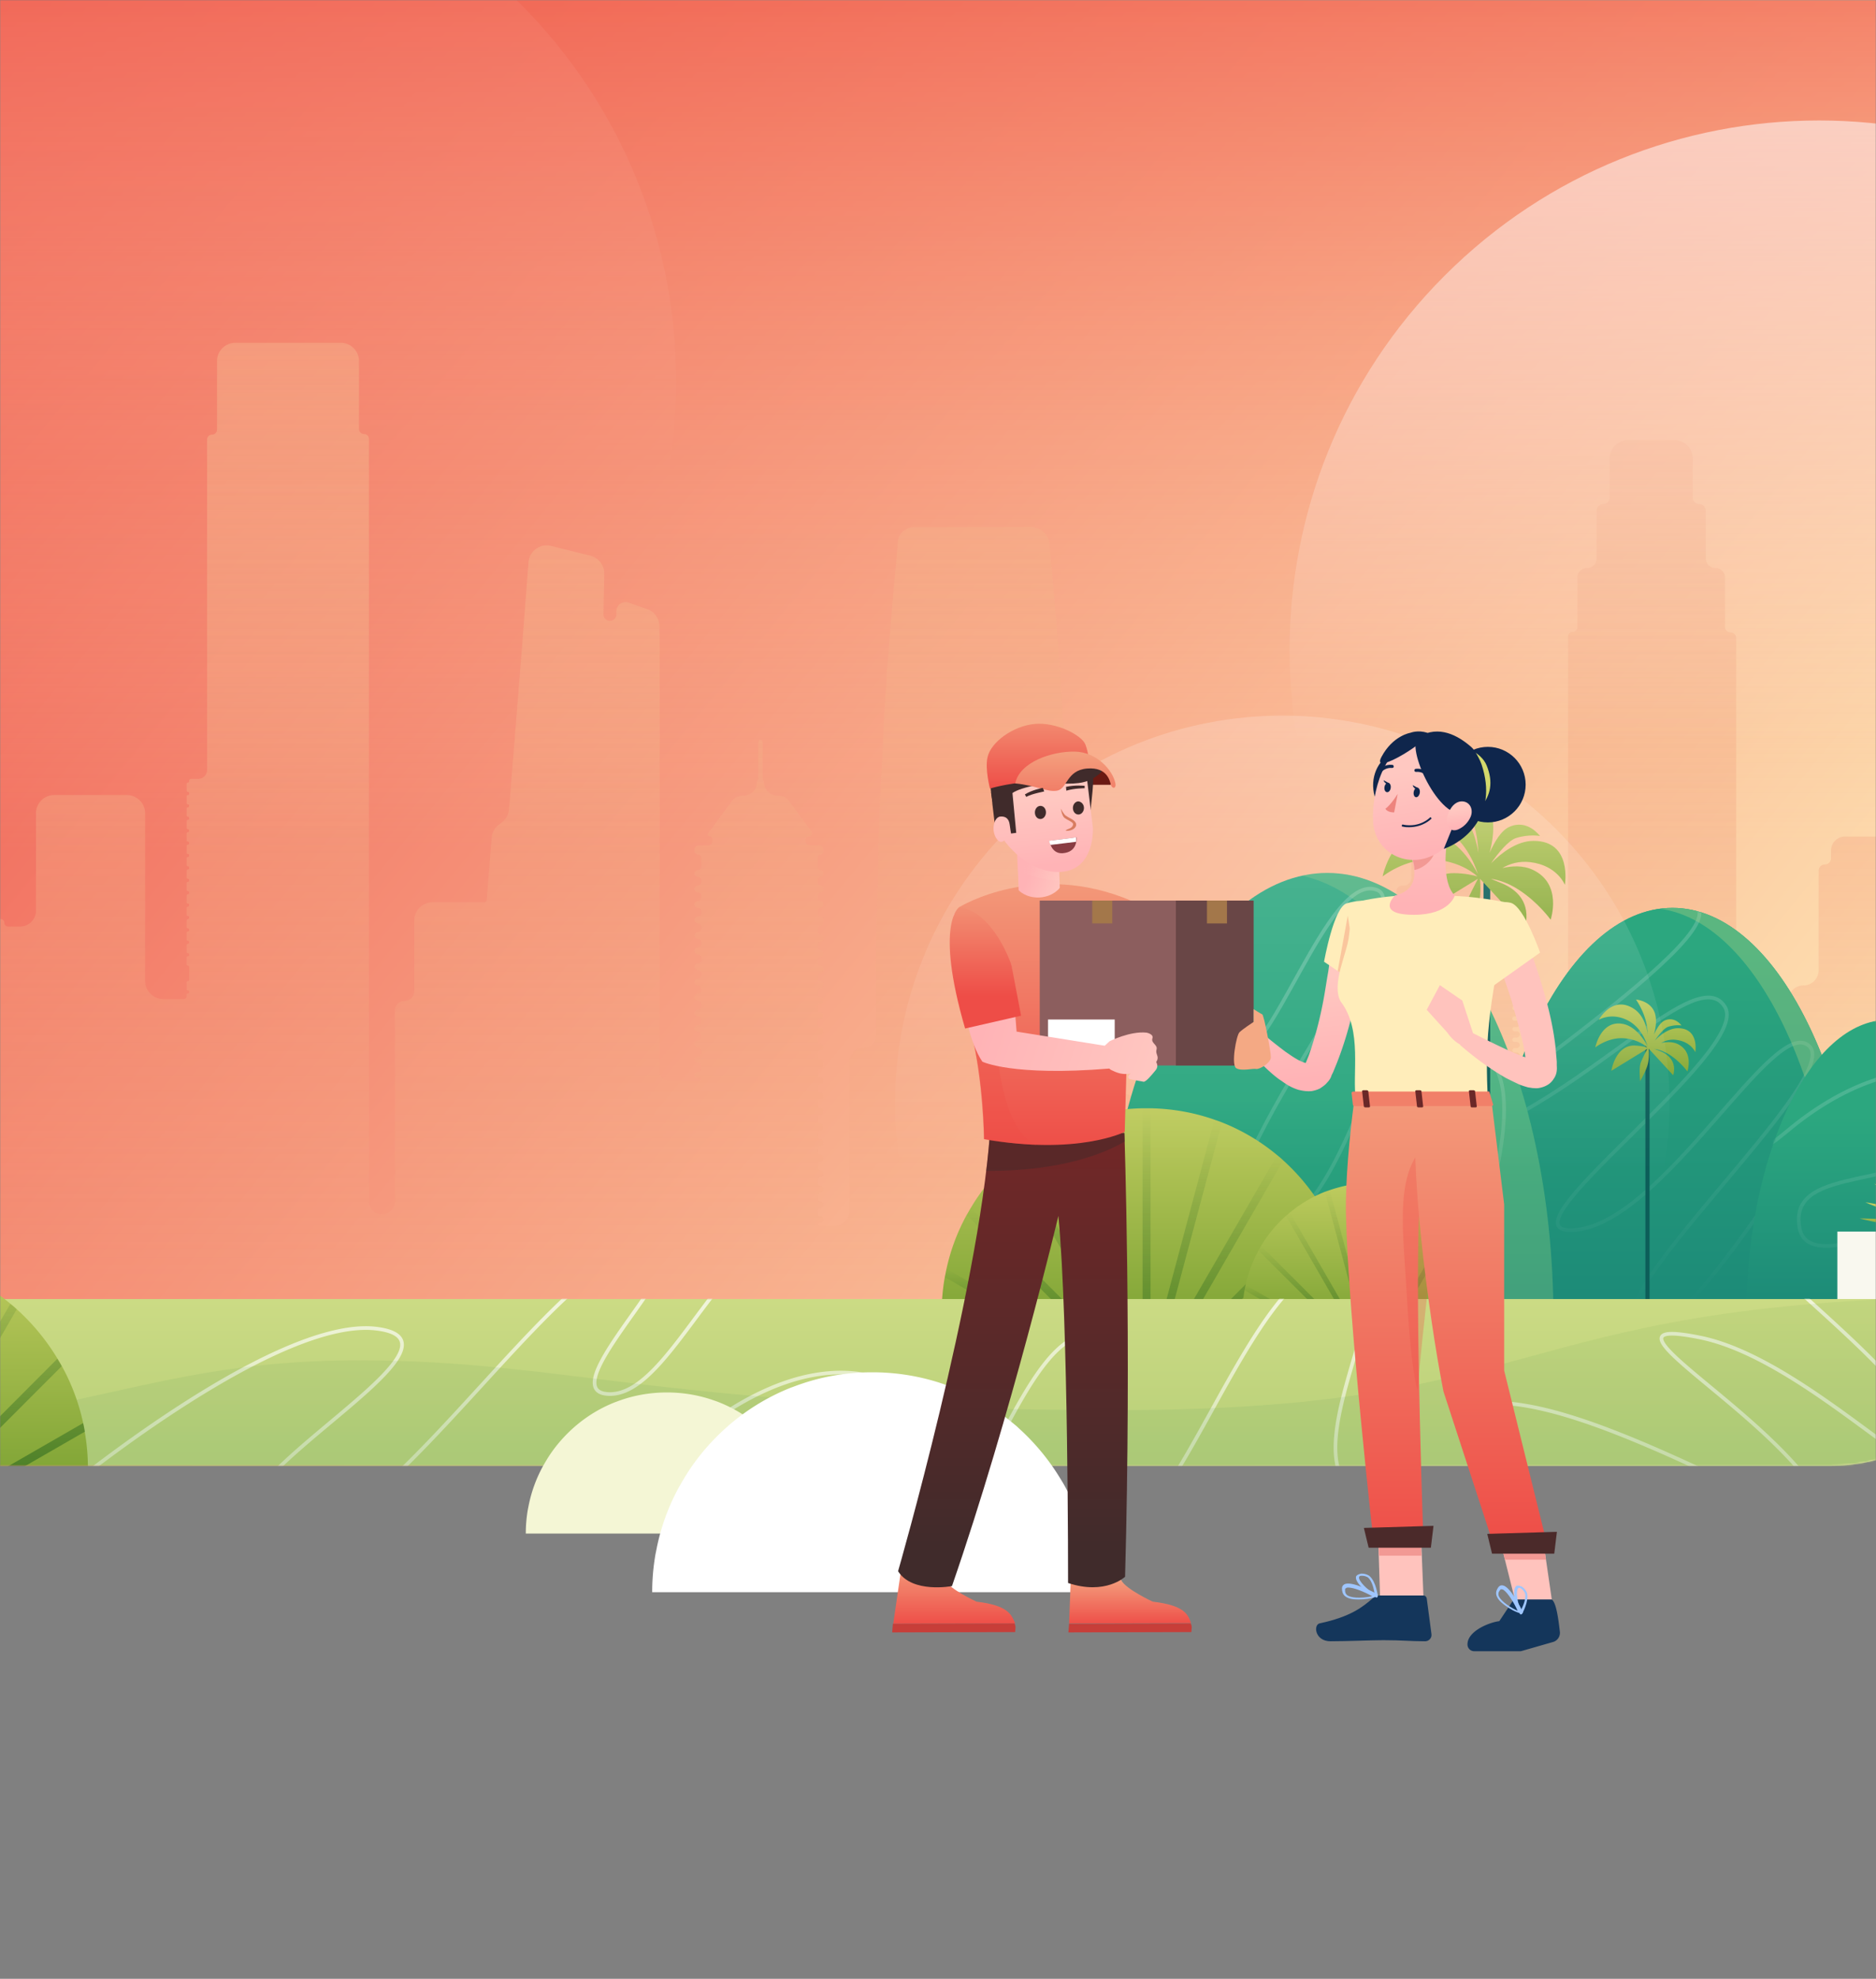 <svg width="1024" height="1080" fill="none" xmlns="http://www.w3.org/2000/svg"><rect width="100%" height="100%" fill="#808080" stroke="none"/><mask id="a" style="mask-type:alpha" maskUnits="userSpaceOnUse" x="0" y="0" width="1024" height="1080"><path fill="#C4C4C4" d="M0 0h1024v1080H0z"/></mask><g mask="url(#a)"><path d="M1099 0H-186v800H999c55.23 0 100-44.772 100-100V0z" fill="url(#paint0_linear)"/><mask id="b" style="mask-type:alpha" maskUnits="userSpaceOnUse" x="-186" y="0" width="1285" height="800"><path d="M1099 0H-186v800H999c55.23 0 100-44.772 100-100V0z" fill="url(#paint1_linear)"/></mask><g mask="url(#b)"><path d="M1139.57 344.525h-10.83a4.062 4.062 0 00-4.06 4.061v244.278c0 3.084-2.5 5.584-5.59 5.584-3.08 0-5.58-2.5-5.58-5.584V436.796c0-5.523-4.48-10-10-10h-10.46c-5.52 0-10 4.477-10 10v9.794c0 5.523-4.48 10-10 10h-65.98c-4.21 0-7.62 3.41-7.62 7.617v4.234a3.384 3.384 0 01-3.384 3.384 3.385 3.385 0 00-3.385 3.385v54.343a8.291 8.291 0 01-8.292 8.292 8.293 8.293 0 00-8.292 8.292v36.217c0 5.523-4.477 10-10 10h-.984c-5.523 0-10 4.477-10 10v52.975a3.723 3.723 0 01-7.446 0V348.248a3.046 3.046 0 00-3.046-3.046 3.046 3.046 0 01-3.046-3.046v-26.919a5.246 5.246 0 00-5.246-5.246 5.246 5.246 0 01-5.246-5.246v-26.072a3.554 3.554 0 00-3.554-3.554 3.554 3.554 0 01-3.554-3.554v-21.318c0-5.523-4.477-10-10-10h-25.352c-5.523 0-10 4.477-10 10v21.318a3.554 3.554 0 01-3.554 3.554 3.554 3.554 0 00-3.554 3.554v26.072a5.246 5.246 0 01-5.246 5.246 5.246 5.246 0 00-5.246 5.246v27.088a2.538 2.538 0 01-2.538 2.538 2.54 2.54 0 00-2.539 2.539v209.236a5.923 5.923 0 01-5.923 5.923 5.923 5.923 0 00-5.923 5.923v83.291a7.277 7.277 0 01-7.276 7.277h-6.6a.678.678 0 01-.677-.678.677.677 0 00-.677-.677h-2.2a1.186 1.186 0 010-2.37h1.184a1.693 1.693 0 000-3.385h-1.014a1.355 1.355 0 010-2.709h1.014a1.692 1.692 0 100-3.385h-1.184a1.185 1.185 0 110-2.37h1.184a1.693 1.693 0 000-3.386h-1.184a1.186 1.186 0 010-2.37h1.184a1.693 1.693 0 000-3.386h-1.184a1.186 1.186 0 010-2.37h1.184a1.693 1.693 0 000-3.385h-1.184a1.185 1.185 0 110-2.37h1.184a1.693 1.693 0 000-3.386h-1.184a1.186 1.186 0 010-2.37h1.184a1.692 1.692 0 100-3.385h-1.184a1.185 1.185 0 110-2.37h1.184a1.693 1.693 0 000-3.386h-1.184a1.186 1.186 0 010-2.37h1.184a1.693 1.693 0 000-3.386h-1.184a1.186 1.186 0 010-2.37h1.184a1.693 1.693 0 000-3.385h-.338a2.031 2.031 0 01-2.031-2.031v-.678c0-1.122.91-2.031 2.031-2.031h.338a1.693 1.693 0 000-3.386h-1.184a1.186 1.186 0 010-2.37h1.184a1.692 1.692 0 100-3.385h-1.184a1.185 1.185 0 110-2.37h1.184a1.693 1.693 0 000-3.386h-1.184a1.186 1.186 0 010-2.37h1.184a1.693 1.693 0 000-3.386h-1.184a1.186 1.186 0 010-2.37h1.184a1.693 1.693 0 000-3.385h-1.184a1.185 1.185 0 110-2.37h1.184a1.693 1.693 0 000-3.386h-1.184a1.186 1.186 0 010-2.37h1.184a1.692 1.692 0 100-3.385h-1.184a1.185 1.185 0 110-2.37h1.184a1.693 1.693 0 000-3.386h-1.184a1.186 1.186 0 010-2.37h1.184a1.693 1.693 0 000-3.386h-1.184a1.186 1.186 0 010-2.37h1.184a1.693 1.693 0 000-3.385h-1.184a1.185 1.185 0 110-2.37h1.184a1.693 1.693 0 000-3.386h-1.184a1.186 1.186 0 010-2.37h1.184a1.692 1.692 0 100-3.385h-1.184a1.185 1.185 0 110-2.37h1.184a1.693 1.693 0 000-3.386h-.338a2.031 2.031 0 01-2.031-2.031v-1.355c0-1.122.91-2.031 2.031-2.031h.338a1.693 1.693 0 000-3.386h-1.184a1.186 1.186 0 010-2.37h1.184a1.693 1.693 0 100-3.385h-1.184a1.185 1.185 0 110-2.37h1.184a1.693 1.693 0 000-3.386h-1.184a1.186 1.186 0 010-2.37h1.184a1.693 1.693 0 000-3.386h-.338a2.031 2.031 0 01-2.031-2.03v-2.202c0-.841-.682-1.523-1.523-1.523a1.523 1.523 0 01-1.523-1.523v-2.201a3.724 3.724 0 00-3.724-3.725h-.337a4.062 4.062 0 01-4.062-4.061v-10.837a3.046 3.046 0 00-3.046-3.046 3.046 3.046 0 01-3.046-3.046v-11.585a10 10 0 00-7.867-9.77l-10.748-2.345a5.678 5.678 0 01-4.4-5.532v-31.542a1.185 1.185 0 00-2.369 0v31.901a3.047 3.047 0 01-3.723 2.972 3.048 3.048 0 00-3.723 2.972v23.437a2.538 2.538 0 01-2.538 2.538 2.538 2.538 0 00-2.538 2.539v11.344a4.062 4.062 0 01-4.062 4.061h-.845a3.216 3.216 0 00-3.216 3.217v1.693c0 .841-.682 1.523-1.523 1.523-.841 0-1.523.682-1.523 1.523v1.355a2.879 2.879 0 01-2.878 2.878h-29.768c-5.522 0-10 4.477-10 10v17.58c0 5.523-4.477 10-10 10H681.83a9.995 9.995 0 00-3.63.683l-30.403 11.844a2.693 2.693 0 00-1.692 2.5v11.721a2.708 2.708 0 002.708 2.708h.676a2.03 2.03 0 110 4.062h-1.352a2.031 2.031 0 100 4.063h1.352a2.031 2.031 0 010 4.063h-1.352a2.032 2.032 0 000 4.063h1.352a2.03 2.03 0 110 4.062h-1.352a2.031 2.031 0 100 4.063h1.352a2.03 2.03 0 110 4.063h-1.352a2.032 2.032 0 000 4.063h1.86a1.523 1.523 0 010 3.047h-30.778a10 10 0 01-9.377-6.525l-8.052-21.73c-1.401-3.779-6.749-3.773-8.14.01-1.696 4.612-8.822 3.289-8.812-1.625.007-3.361.007-6.721.007-10.081v-14.22c0-13.542 0-27.085-.338-40.627 0-5.756-.339-11.85-.339-17.606-.338-12.527-.677-25.054-1.354-37.919-.338-6.094-.338-12.188-.677-18.283-.676-11.849-1.015-23.36-1.692-35.21 0-1.355-.338-2.709-.338-4.063-.677-10.496-1.354-20.653-2.031-31.148-1.354-18.96-3.046-37.919-4.738-56.879a181.81 181.81 0 00-.473-5.289c-.528-5.22-4.946-9.269-10.193-9.269h-63.42c-4.854 0-9.174 3.61-9.174 8.464l-1.015 12.188c-.339 3.386-.677 7.11-1.016 10.496-.676 6.432-1.015 12.865-1.692 19.298-.338 3.047-.338 5.756-.677 8.803-.338 5.417-.677 10.834-1.353 16.251-.339 2.37-.339 4.74-.339 6.771-.338 7.11-1.015 14.22-1.354 20.991 0 2.37-.338 4.74-.338 7.11-.339 7.448-.677 14.558-1.016 22.007 0 1.693-.338 3.047-.338 4.74-.338 6.771-.677 13.881-1.015 20.652v4.063c-.339 7.787-.677 15.574-.677 23.361v4.74c-.339 8.125-.339 16.251-.677 24.038v1.016c0 8.125-.338 16.251-.338 24.038v38.09a7.277 7.277 0 01-7.277 7.277 7.277 7.277 0 00-7.277 7.277v81.261a8.63 8.63 0 01-8.631 8.63h-7.784a.846.846 0 010-1.692h.677c.841 0 1.523-.682 1.523-1.523v-.678c0-.842-.682-1.523-1.523-1.523a1.523 1.523 0 01-1.523-1.524v-1.355c0-.841.682-1.523 1.523-1.523.841 0 1.523-.682 1.523-1.523v-.678c0-.841-.682-1.523-1.523-1.523a1.523 1.523 0 01-1.523-1.523v-1.694c0-.841.682-1.523 1.523-1.523.841 0 1.523-.682 1.523-1.523v-.678c0-.841-.682-1.523-1.523-1.523a1.523 1.523 0 01-1.523-1.523v-1.694c0-.841.682-1.523 1.523-1.523.841 0 1.523-.682 1.523-1.523v-.678c0-.841-.682-1.523-1.523-1.523a1.523 1.523 0 01-1.523-1.523v-1.694c0-.841.682-1.523 1.523-1.523.841 0 1.523-.682 1.523-1.523v-.678c0-.842-.682-1.523-1.523-1.523a1.523 1.523 0 01-1.523-1.524v-1.693c0-.841.682-1.523 1.523-1.523.841 0 1.523-.682 1.523-1.523v-.679c0-.841-.682-1.523-1.523-1.523a1.523 1.523 0 01-1.523-1.523v-1.693c0-.842.682-1.523 1.523-1.523.841 0 1.523-.682 1.523-1.524v-.678c0-.841-.682-1.523-1.523-1.523a1.523 1.523 0 01-1.523-1.523v-1.694c0-.841.682-1.523 1.523-1.523.841 0 1.523-.681 1.523-1.523v-.678c0-.841-.682-1.523-1.523-1.523a1.523 1.523 0 01-1.523-1.523v-1.694c0-.841.682-1.523 1.523-1.523.841 0 1.523-.682 1.523-1.523v-.678c0-.841-.682-1.523-1.523-1.523a1.523 1.523 0 01-1.523-1.523V593.2c0-.841.682-1.523 1.523-1.523.841 0 1.523-.682 1.523-1.523v-.678c0-.841-.682-1.523-1.523-1.523a1.523 1.523 0 01-1.523-1.523v-1.694c0-.841.682-1.523 1.523-1.523.841 0 1.523-.682 1.523-1.523v-2.032c0-.842-.682-1.523-1.523-1.523a1.523 1.523 0 01-1.523-1.524v-1.693c0-.841.682-1.523 1.523-1.523.841 0 1.523-.682 1.523-1.523v-.678c0-.842-.682-1.524-1.523-1.524a1.523 1.523 0 01-1.523-1.523v-2.032c0-.841.682-1.523 1.523-1.523.841 0 1.523-.682 1.523-1.523v-.678c0-.841-.682-1.523-1.523-1.523a1.523 1.523 0 01-1.523-1.523v-1.694c0-.841.682-1.523 1.523-1.523.841 0 1.523-.682 1.523-1.523v-.678c0-.841-.682-1.523-1.523-1.523a1.523 1.523 0 01-1.523-1.523v-1.694c0-.841.682-1.523 1.523-1.523.841 0 1.523-.682 1.523-1.523v-.678c0-.842-.682-1.524-1.523-1.524a1.523 1.523 0 01-1.523-1.523v-1.693c0-.842.682-1.523 1.523-1.523.841 0 1.523-.682 1.523-1.523v-.679c0-.841-.682-1.523-1.523-1.523a1.523 1.523 0 01-1.523-1.523v-1.693c0-.842.682-1.524 1.523-1.524.841 0 1.523-.681 1.523-1.523v-.678c0-.841-.682-1.523-1.523-1.523a1.523 1.523 0 01-1.523-1.523v-1.694c0-.841.682-1.523 1.523-1.523.841 0 1.523-.682 1.523-1.523v-.678c0-.841-.682-1.523-1.523-1.523a1.523 1.523 0 01-1.523-1.523v-1.694c0-.841.682-1.523 1.523-1.523.841 0 1.523-.682 1.523-1.523v-.678c0-.841-.682-1.523-1.523-1.523a1.523 1.523 0 01-1.523-1.523v-1.694c0-.841.682-1.523 1.523-1.523.841 0 1.523-.682 1.523-1.523v-2.032c0-.842-.682-1.523-1.523-1.523a1.523 1.523 0 01-1.523-1.523v-1.694c0-.841.682-1.523 1.523-1.523.841 0 1.523-.682 1.523-1.523v-.678c0-.842-.682-1.524-1.523-1.524a1.523 1.523 0 01-1.523-1.523v-1.693c0-.842.682-1.523 1.523-1.523.841 0 1.523-.682 1.523-1.524v-.678c0-.841-.682-1.523-1.523-1.523a1.523 1.523 0 01-1.523-1.523v-1.693c0-.842.682-1.524 1.523-1.524.841 0 1.523-.681 1.523-1.523v-.678c0-.841-.682-1.523-1.523-1.523a1.523 1.523 0 01-1.523-1.523v-5.418c0-.841.682-1.523 1.523-1.523.841 0 1.523-.682 1.523-1.523v-1.016a2.539 2.539 0 00-2.539-2.539h-4.906a2.37 2.37 0 01-2.37-2.37v-.558c0-1.001.811-1.812 1.812-1.812 1.49 0 2.344-1.697 1.456-2.893l-12.142-16.36a7.657 7.657 0 00-6.147-3.093h-.207a7.448 7.448 0 01-7.449-7.448c0-.748-.677-1.622-.677-2.37v-19.468a1.185 1.185 0 00-2.369 0v19.521c0 .719-.676 1.598-.676 2.317a7.448 7.448 0 01-7.449 7.448h-.207a7.657 7.657 0 00-6.148 3.094l-12.812 17.263c-.61.822-.023 1.989 1.001 1.989.688 0 1.246.558 1.246 1.246v1.124a2.37 2.37 0 01-2.37 2.37h-4.906a2.539 2.539 0 00-2.539 2.539v.678a1.86 1.86 0 001.861 1.861c1.028 0 1.862.834 1.862 1.862v4.741a1.862 1.862 0 01-1.862 1.861 1.862 1.862 0 000 3.724c1.028 0 1.862.834 1.862 1.862v1.017a1.862 1.862 0 01-1.862 1.861 1.862 1.862 0 000 3.725c1.028 0 1.862.833 1.862 1.861v1.017a1.862 1.862 0 01-1.862 1.861 1.862 1.862 0 000 3.725c1.028 0 1.862.833 1.862 1.861v1.017a1.862 1.862 0 01-1.862 1.862 1.862 1.862 0 000 3.724c1.028 0 1.862.833 1.862 1.861v1.017a1.862 1.862 0 01-1.862 1.862 1.862 1.862 0 000 3.724c1.028 0 1.862.833 1.862 1.861v1.017a1.862 1.862 0 01-1.862 1.862 1.862 1.862 0 000 3.724c1.028 0 1.862.833 1.862 1.862v1.016a1.862 1.862 0 01-1.862 1.862 1.862 1.862 0 000 3.724c1.028 0 1.862.834 1.862 1.862v1.017a1.862 1.862 0 01-1.862 1.861 1.862 1.862 0 000 3.724c1.028 0 1.862.834 1.862 1.862v1.017a1.862 1.862 0 01-1.862 1.861 1.862 1.862 0 000 3.724c1.028 0 1.862.834 1.862 1.862v1.017a1.862 1.862 0 01-1.862 1.861 1.862 1.862 0 000 3.725c1.028 0 1.862.833 1.862 1.861v1.017a1.862 1.862 0 01-1.862 1.861 1.862 1.862 0 000 3.725c1.028 0 1.862.833 1.862 1.861v1.017a1.862 1.862 0 01-1.862 1.862 1.862 1.862 0 000 3.724c1.028 0 1.862.833 1.862 1.861v1.017a1.862 1.862 0 01-1.862 1.862 1.862 1.862 0 000 3.724c1.028 0 1.862.833 1.862 1.861v1.017a1.862 1.862 0 01-1.862 1.862 1.862 1.862 0 000 3.724h1.354a.509.509 0 010 1.016h-17.767a4.402 4.402 0 01-4.402-4.402V348.926l-.173-7.291a10 10 0 00-6.711-9.206l-10.079-3.507c-3.291-1.145-6.728 1.298-6.728 4.783v1.546a3.52 3.52 0 11-7.036-.071l.444-21.96a10 10 0 00-7.572-9.903l-21.387-5.348c-6.009-1.503-11.925 2.763-12.397 8.939l-3.159 41.341-.338 4.74-.339 3.724-.338 4.74-.339 3.724-.338 4.74-.339 3.724-.338 4.74-.338 3.724-.339 4.74-.338 3.725-.339 4.739-.338 3.725-.339 4.74-.338 3.724-.339 4.74-.338 3.724-.339 4.74-.338 3.724-.338 4.74-.339 3.724-.338 4.74-.339 3.724-.019.264a10 10 0 01-3.876 7.213l-1.745 1.342a9.915 9.915 0 00-3.837 7.094l-.338 3.724-.338 4.74-.339 3.724-.338 4.74-.339 3.724-.338 4.74-.339 3.724-.338 4.402c0 .935-.758 1.693-1.693 1.693h-27.906c-5.523 0-10 4.477-10 10v38.585a5.246 5.246 0 01-5.246 5.246 5.246 5.246 0 00-5.246 5.246v104.113a7.107 7.107 0 11-14.215 0V239.569a2.707 2.707 0 00-2.708-2.708 2.707 2.707 0 01-2.707-2.708v-37.061c0-5.523-4.478-10-10-10h-57.506c-5.523 0-10 4.477-10 10v37.4a2.708 2.708 0 01-2.708 2.708 2.707 2.707 0 00-2.707 2.707v180.289a4.908 4.908 0 01-4.908 4.907h-3.892c-.561 0-1.016.455-1.016 1.016v.339a.677.677 0 01-.677.677.676.676 0 00-.676.676v3.725c0 .374.303.677.676.677.374 0 .677.303.677.677v.339a.677.677 0 01-.677.677.677.677 0 00-.676.677v3.724c0 .374.303.677.676.677.374 0 .677.303.677.677V440a.677.677 0 01-.677.677.677.677 0 00-.676.677v3.725c0 .374.303.677.676.677.374 0 .677.303.677.676v.34a.677.677 0 01-.677.676.677.677 0 00-.676.677v3.725c0 .374.303.677.676.677.374 0 .677.303.677.677v.339a.677.677 0 01-.677.677.677.677 0 00-.676.677v3.724c0 .374.303.677.676.677.374 0 .677.303.677.677v.339a.677.677 0 01-.677.677.677.677 0 00-.676.677v3.725c0 .373.303.677.676.677.374 0 .677.303.677.676v.339a.677.677 0 01-.677.677.677.677 0 00-.676.677v3.725c0 .374.303.677.676.677.374 0 .677.303.677.677v.339a.677.677 0 01-.677.677.677.677 0 00-.676.677v3.724c0 .374.303.677.676.677.374 0 .677.303.677.677v.339a.677.677 0 01-.677.677.677.677 0 00-.676.677v3.725c0 .373.303.676.676.676.374 0 .677.303.677.677v.339a.677.677 0 01-.677.677.677.677 0 00-.676.677v3.725c0 .374.303.677.676.677.374 0 .677.303.677.677v.339a.677.677 0 01-.677.677.676.676 0 00-.676.676v3.725c0 .374.303.677.676.677.374 0 .677.303.677.677v.339a.677.677 0 01-.677.677.677.677 0 00-.676.677v3.724c0 .374.303.677.676.677.374 0 .677.303.677.677v.339a.677.677 0 01-.677.677.677.677 0 00-.676.677v3.725c0 .374.303.677.676.677.374 0 .677.303.677.677v.339a.677.677 0 01-.677.676.677.677 0 00-.676.677v3.725c0 .374.303.677.676.677.374 0 .677.303.677.677v.339a.677.677 0 01-.677.677.677.677 0 00-.676.677v3.724c0 .374.303.677.676.677.374 0 .677.303.677.677v7.11a.677.677 0 01-.677.677.677.677 0 00-.676.677v3.725c0 .374.303.677.676.677.374 0 .677.303.677.677v.339a.677.677 0 01-.677.677.677.677 0 00-.676.677v.846c0 .842-.683 1.524-1.524 1.524H89.196c-5.523 0-10-4.477-10-10v-91.388c0-5.523-4.477-10-10-10H29.628c-5.522 0-10 4.477-10 10v53.145a8.63 8.63 0 01-8.63 8.631h-6.6a2.032 2.032 0 01-2.03-2.032c0-1.122-.91-2.031-2.032-2.031h-1.523a3.554 3.554 0 01-3.553-3.554V227.042a2.708 2.708 0 00-2.708-2.708 2.708 2.708 0 01-2.707-2.708V148c0-5.523-4.478-10-10-10h-73.752c-5.523 0-10 4.477-10 10v73.627a2.707 2.707 0 01-2.708 2.707 2.707 2.707 0 00-2.707 2.708v358.205a6.43 6.43 0 01-12.861 0V456.771c0-5.523-4.478-10-10-10h-2.677c-5.523 0-10-4.477-10-10v-50.604a3.723 3.723 0 00-3.723-3.723 3.723 3.723 0 01-3.723-3.723v-15.394c0-5.522-4.477-10-10-10h-85.597c-5.523 0-10 4.478-10 10v15.394a3.723 3.723 0 01-3.723 3.723 3.723 3.723 0 00-3.723 3.723v220.225c0 5.523-4.477 10-10 10h-4.369c-5.523 0-10-4.477-10-10V475.054c0-5.523-4.477-10-10-10h-69.69c-5.523 0-10 4.477-10 10v75.66c0 5.421-4.394 9.815-9.815 9.815-5.421 0-9.815 4.395-9.815 9.815v77.198a5.754 5.754 0 11-11.508 0V381.427a2.369 2.369 0 00-2.369-2.369h-1.353a1.016 1.016 0 010-2.031h1.353a2.369 2.369 0 002.369-2.369v-2.033a2.368 2.368 0 00-2.369-2.369h-1.353a1.016 1.016 0 010-2.032h1.353a2.368 2.368 0 002.369-2.369v-2.033a2.369 2.369 0 00-2.369-2.369h-1.353a1.015 1.015 0 110-2.031h1.353a2.369 2.369 0 002.369-2.37v-2.033a2.369 2.369 0 00-2.369-2.369h-1.692a.677.677 0 110-1.354h1.861a2.54 2.54 0 002.539-2.538v-1.695a2.538 2.538 0 00-2.539-2.538h-1.522a1.016 1.016 0 010-2.032h1.522a2.538 2.538 0 002.539-2.538v-1.695a2.538 2.538 0 00-2.539-2.538h-1.522a1.015 1.015 0 110-2.031h1.522a2.54 2.54 0 002.539-2.539v-1.694a2.54 2.54 0 00-2.539-2.539h-1.522a1.016 1.016 0 010-2.031h1.522a2.54 2.54 0 002.539-2.539v-17.942c0-3.287-1.651-6.326-4.117-8.499-10.139-8.93-24.356-28.008-24.652-54.307v-1.525a2.877 2.877 0 00-2.877-2.876h-1.014a1.861 1.861 0 00-1.862 1.862 1.862 1.862 0 01-1.862 1.862h-2.2a4.062 4.062 0 01-4.061-4.062v-53.326a1.523 1.523 0 00-3.046 0v56.88a.846.846 0 11-1.693 0V239.4a1.862 1.862 0 00-1.862-1.862h-2.368a1.862 1.862 0 00-1.862 1.862 1.861 1.861 0 01-1.862 1.862h-7.106a1.861 1.861 0 01-1.862-1.862 1.862 1.862 0 00-1.862-1.862h-1.184a3.046 3.046 0 00-3.046 3.046v.678c0 26.679-7.36 45.995-15.926 55.092-2.292 2.434-4.043 5.488-4.043 8.831v13.439c0 .094.076.17.169.17.094 0 .169.076.169.169v3.556a3.046 3.046 0 003.046 3.046h2.031a1.015 1.015 0 110 2.031h-2.031a3.047 3.047 0 00-3.046 3.047v.679a3.046 3.046 0 003.046 3.046h2.031a1.016 1.016 0 010 2.031h-2.2a3.215 3.215 0 00-3.215 3.215v.341a3.214 3.214 0 003.215 3.215h2.538a.678.678 0 110 1.355h-2.538a3.214 3.214 0 00-3.215 3.215v.341a3.215 3.215 0 003.215 3.215h2.2a1.015 1.015 0 110 2.031h-2.2a3.215 3.215 0 00-3.215 3.216v.34a3.215 3.215 0 003.215 3.216h2.2a1.016 1.016 0 010 2.031h-2.2a3.215 3.215 0 00-3.215 3.215v.341a3.214 3.214 0 003.215 3.215h2.2a1.016 1.016 0 010 2.032h-2.2a3.214 3.214 0 00-3.215 3.215v.341a3.214 3.214 0 003.215 3.215h2.2a1.015 1.015 0 110 2.031h-2.369a3.386 3.386 0 00-3.385 3.385v133.399c0 5.234-4.242 9.477-9.476 9.477-5.234 0-9.477 4.242-9.477 9.476v57.392a5.246 5.246 0 01-5.246 5.246 5.246 5.246 0 00-5.246 5.246v52.837c0 2.152-2.429 3.281-4.58 3.2a2.985 2.985 0 01-.353-.031l-.369-.052c-3.947-.552-6.882-3.896-6.882-7.881V529.134a10 10 0 00-5.972-9.152l-2.18-.96a1.606 1.606 0 00-.648-.136h-.507a2.54 2.54 0 01-2.539-2.54v-1.354a1.185 1.185 0 10-2.369 0c0 .654-.531 1.185-1.185 1.185h-.143c-.575 0-1.042.466-1.042 1.041 0 .555-.435 1.012-.989 1.04l-3.863.193a1.826 1.826 0 01-1.917-1.823c0-.691-.39-1.323-1.008-1.633l-.915-.457a3.488 3.488 0 00-1.661-.366l-19.799.591a2.062 2.062 0 00-2.001 2.061 2.062 2.062 0 01-2.061 2.062h-.308a2.369 2.369 0 00-2.369 2.369v22.503c0 5.523-4.477 10-10 10h-17.568c-5.523 0-10-4.477-10-10V385.49a4.4 4.4 0 00-4.4-4.4 4.4 4.4 0 01-4.4-4.4v-29.275c0-5.523-4.477-10-10-10h-15.044a5.756 5.756 0 01-5.755-5.756 5.755 5.755 0 00-5.756-5.755h-3.887a9.311 9.311 0 01-9.311-9.311 9.31 9.31 0 00-9.31-9.31h-57.519c-5.522 0-10 4.477-10 10v10.132c0 5.523-4.477 10-10 10h-18.583c-5.523 0-10 4.477-10 10v291.818c0 5.523-4.477 10-10 10h-.984c-5.523 0-10 4.477-10 10v9.64c0 5.421-4.395 9.815-9.815 9.815-5.421 0-9.816-4.394-9.816-9.815v-73.967c0-5.523-4.477-10-10-10h-10.46c-5.523 0-10-4.477-10-10v-20.431a.613.613 0 00-.339-.548.613.613 0 01-.338-.548v-3.545a6.347 6.347 0 00-1.329-3.887l-4.702-6.076a10 10 0 01-2.092-6.121v-5.98a3.47 3.47 0 00-1.015-2.452 3.463 3.463 0 01-1.016-2.451v-14.646a.507.507 0 10-1.015 0v14.885c0 .766-.305 1.501-.846 2.043a2.89 2.89 0 00-.846 2.043v7.502a9.998 9.998 0 01-1.807 5.733l-4.222 6.033a5.976 5.976 0 00-1.079 3.425v1.975c0 .763-.381 1.475-1.015 1.898a2.28 2.28 0 00-1.016 1.897v.869a3.485 3.485 0 01-1.692 2.989l-.417.251a2.628 2.628 0 00-1.275 2.253c0 .961-.525 1.846-1.369 2.306l-.493.269a3.573 3.573 0 00-1.861 3.136v31.029a6.492 6.492 0 01-7.108 6.463 6.093 6.093 0 01-6.092-6.092V537.35c0-5.523-4.477-10-10-10h-21.63c-5.522 0-10 4.477-10 10v27.737c0 5.523-4.477 10-10 10h-6.399c-5.523 0-10 4.478-10 10v20.303a3.215 3.215 0 01-3.215 3.215 3.216 3.216 0 00-3.216 3.216v37.921a2.541 2.541 0 01-5.08 0v-16.084a3.38 3.38 0 00-3.38-3.384 3.39 3.39 0 01-3.39-3.385V455.078c0-5.522-4.47-10-10-10h-47.87c-42.31 0-76.49 29.794-76.49 72.115v23.856c0 5.523-4.48 10-10 10h-3.88c-12.18 0-22 20.991-22 32.503v39.769c0 5.522-4.47 10-10 10h-15.87c-5.53 0-10-4.478-10-10v-37.556c0-5.523-4.48-10-10-10h-4.03c-5.53 0-10 4.477-10 10v87a5.247 5.247 0 01-5.25 5.246c-2.9 0-5.25-2.348-5.25-5.246v-48.756a2.87 2.87 0 00-2.87-2.877 2.879 2.879 0 01-2.88-2.877v-32.49c0-5.523-4.48-10-10-10h-1.32c-5.52 0-10-4.478-10-10V530.24c0-5.523-4.48-10-10-10H-1312c-5.52 0-10 4.477-10 10V732c0 5.523 4.48 10 10 10h2470c5.52 0 10-4.477 10-10V354.525c0-5.523-4.48-10-10-10h-18.43zM759.149 536.322c0 .654-.531 1.185-1.185 1.185h-2.2a.338.338 0 01-.338-.339v-.846c0-.655.53-1.185 1.185-1.185h1.353c.654 0 1.185.53 1.185 1.185zm0-5.756c0 .655-.531 1.185-1.185 1.185h-1.353a1.185 1.185 0 110-2.37h1.353c.654 0 1.185.531 1.185 1.185zm0-6.094c0 .654-.531 1.185-1.185 1.185h-1.353a1.185 1.185 0 110-2.37h1.353c.654 0 1.185.531 1.185 1.185zm0-6.094c0 .654-.531 1.185-1.185 1.185h-1.353a1.184 1.184 0 110-2.37h1.353c.654 0 1.185.53 1.185 1.185zm0-6.094c0 .654-.531 1.185-1.185 1.185h-1.353a1.184 1.184 0 110-2.37h1.353c.654 0 1.185.53 1.185 1.185zm0-6.095c0 .655-.531 1.185-1.185 1.185h-1.353a1.184 1.184 0 110-2.369h1.353c.654 0 1.185.53 1.185 1.184zm0-5.755c0 .654-.531 1.185-1.185 1.185h-1.353a1.184 1.184 0 110-2.37h1.353c.654 0 1.185.53 1.185 1.185z" fill="url(#paint2_linear)"/><path d="M912.886 495.501c-58.773 0-106.322 100.894-106.322 225.245h212.766c0-124.477-47.671-225.245-106.444-225.245z" fill="url(#paint3_linear)"/><path d="M912.886 495.501c-58.773 0-106.322 100.894-106.322 225.245h212.766c0-124.477-47.671-225.245-106.444-225.245z" fill="url(#paint4_linear)"/><mask id="c" style="mask-type:alpha" maskUnits="userSpaceOnUse" x="806" y="495" width="214" height="226"><path d="M912.886 495.501c-58.773 0-106.322 100.894-106.322 225.245h212.766c0-124.477-47.671-225.245-106.444-225.245z" fill="url(#paint5_linear)"/></mask><g mask="url(#c)"><path opacity=".2" d="M823.247 515.899c33.689-15.346 101.724-40.448 104.354-18.087 3.286 27.952-191.452 147.981-124.896 122.495 66.556-25.485 124.074-95.365 138.864-70.702 14.791 24.664-129.826 126.606-81.346 121.674 48.479-4.933 108.462-118.385 127.361-100.298 18.896 18.086-124.075 143.87-92.029 154.557 32.046 10.688 119.965-167.711 155.295-171.822" stroke="url(#paint6_linear)" stroke-width="2"/></g><path opacity=".3" d="M1005.54 720.746h13.79c0-124.477-47.671-225.245-106.444-225.245-2.316 0-4.614.157-6.893.465 55.561 7.518 99.547 105.21 99.547 224.78z" fill="#C9D983"/><path d="M1030.82 556.573c-43.003 0-77.813 73.833-77.813 164.83h155.633c-.12-90.997-34.93-164.83-77.82-164.83z" fill="url(#paint7_linear)"/><mask id="d" style="mask-type:alpha" maskUnits="userSpaceOnUse" x="953" y="556" width="156" height="166"><path d="M1030.82 556.573c-43.003 0-77.813 73.833-77.813 164.83h155.633c-.12-90.997-34.93-164.83-77.82-164.83z" fill="url(#paint8_linear)"/></mask><g mask="url(#d)"><path opacity=".2" d="M1006.37 519.142c-30.534 49.731-79.446 138.99-30.856 98.179 60.736-51.015 118.586-34.652 94.486 0-24.11 34.651-94.486 16.363-87.737 52.939 5.399 29.261 83.877-14.117 122.437-39.464" stroke="url(#paint9_linear)" stroke-width="2"/></g><path opacity=".3" fill-rule="evenodd" clip-rule="evenodd" d="M1092.23 721.403h16.41c-.12-90.997-34.93-164.83-77.82-164.83-2.77 0-5.51.308-8.22.908 39.04 8.697 69.51 78.8 69.63 163.922z" fill="#C9D983"/><path d="M724.478 476.457c-68.167 0-123.458 108.79-123.458 242.976h246.916c-.126-134.186-55.291-242.976-123.458-242.976z" fill="url(#paint10_linear)"/><mask id="e" style="mask-type:alpha" maskUnits="userSpaceOnUse" x="601" y="476" width="247" height="244"><path d="M724.478 476.457c-68.167 0-123.458 108.79-123.458 242.976h246.916c-.126-134.186-55.291-242.976-123.458-242.976z" fill="url(#paint11_linear)"/></mask><g mask="url(#e)"><path opacity=".2" d="M611.526 525.485c13.012-15.356 42.242-42.717 55.068-29.316 16.033 16.752-18.123 74.684 4.183 81.664 22.306 6.98 53.673-102.603 80.859-92.133 27.185 10.469-117.107 180.079-66.918 186.361 50.188 6.282 73.191-145.18 94.8-134.711 21.609 10.47-48.794 92.134-24.397 115.865 24.397 23.732 36.945-87.945 56.462-75.382 19.518 12.564 5.577 75.382-13.244 117.959" stroke="url(#paint12_linear)" stroke-width="2"/></g><path opacity=".2" d="M820.355 719.433h27.581c-.126-134.186-55.291-242.976-123.458-242.976-4.662 0-9.264.509-13.791 1.5 61.665 13.499 109.55 116.466 109.668 241.476z" fill="#C9D983"/><path d="M900.405 570.526h-2.28V718.23h2.28V570.526z" fill="#0C5E59"/><path d="M915.911 561.174c-4.903 0-9.463 3.535-12.655 6.729 2.166-3.08 5.13-6.843 7.41-7.528 3.99-1.254 7.183-.684 7.183-.684s-3.649-5.133-9.121-2.737c-2.394 1.026-4.446 4.448-5.928 7.755.798-3.079 1.482-6.729.912-10.037-1.368-8.44-10.717-9.124-10.717-9.124s5.244 7.3 6.156 15.854c.114 1.14.228 2.281.342 3.307-.798-4.904-2.736-10.835-7.524-14.029-11.857-7.87-19.267 5.931-19.267 5.931s6.726-4.22 15.619.229c7.068 3.535 10.032 11.063 10.945 14.143-1.141-2.282-6.043-10.95-13.795-12.205-11.743-1.938-14.707 12.889-14.707 12.889s6.726-5.361 15.049-5.019c6.498.343 11.058 2.966 13.338 5.019-1.254-.342-3.876-.913-7.068-1.027-10.375-.114-12.541 13.801-12.541 13.801l19.724-12.09c-.913 1.597-2.623 5.019-3.535 7.3-1.368 3.194-.456 10.379-.456 10.379s3.192-5.475 4.104-9.01c.913-3.422.685-6.958.571-8.669l13.338 14.486s3.307-8.783-6.84-13.003a106.027 106.027 0 00-3.42-1.369c2.394.342 5.358 1.369 8.436 3.308 5.815 3.764 9.577 9.01 9.577 9.01s3.648-10.607-5.244-14.941c-2.965-1.369-6.271-1.255-9.121-.57 2.166-1.255 5.016-2.167 8.322-1.711 8.095 1.026 10.375 6.729 10.375 6.729s2.28-13.116-9.462-13.116z" fill="url(#paint13_linear)"/><path d="M813.418 479.744h-3.648v241.231h3.648V479.744z" fill="#0C5E59"/><path d="M836.995 458.951c-8.906 0-17.302 6.381-23.154 12.252 3.944-5.615 9.414-12.38 13.612-13.784 7.124-2.297 13.104-1.149 13.104-1.149s-6.743-9.444-16.666-4.977c-4.452 1.914-8.142 8.168-10.813 14.167 1.527-5.616 2.544-12.253 1.654-18.379-2.417-15.316-19.592-16.593-19.592-16.593s9.542 13.274 11.323 28.973c.254 2.042.381 4.084.509 5.999-1.527-9.062-5.089-19.911-13.74-25.654-21.499-14.295-34.984 10.976-34.984 10.976s12.34-7.658 28.496.511c12.722 6.381 18.192 20.293 19.973 25.781-2.163-4.211-10.941-19.91-25.189-22.335-21.372-3.574-26.842 23.612-26.842 23.612s12.212-9.828 27.351-9.19c11.704.511 20.228 5.361 24.426 9.19-2.163-.638-7.124-1.787-12.849-1.787-18.955-.255-22.899 25.144-22.899 25.144l36.002-22.081c-1.527 2.936-4.707 9.062-6.488 13.402-2.417 5.871-.89 18.889-.89 18.889s5.851-9.955 7.505-16.464c1.654-6.254 1.272-12.764 1.018-15.827l24.426 26.42s5.979-16.082-12.34-23.867c-2.418-1.021-4.58-1.915-6.234-2.553 4.453.638 9.796 2.425 15.266 5.999 10.686 6.892 17.429 16.337 17.429 16.337s6.615-19.528-9.669-27.186c-5.343-2.553-11.449-2.17-16.665-1.021 3.944-2.297 9.032-3.957 15.266-3.191 14.757 1.787 18.828 12.381 18.828 12.381s4.198-24.123-17.174-23.995z" fill="url(#paint14_linear)"/><g clip-path="url(#clip0)"><path d="M1129 672.179h-126.08v53.666H1129v-53.666z" fill="#F9F8EF"/><path fill-rule="evenodd" clip-rule="evenodd" d="M1066.66 658.19v.123c1-2.798 3-7.252 6.37-13.897 6.69-12.718 14.15-22.49 14.15-22.49s-3.27 10.857-9.95 23.576c-5.91 11.385-9.15 15.977-10.57 16.672v.649c1.71-2.26 5.48-6.137 12.12-12.203 11.04-9.927 21.93-17.061 21.93-17.061s-7 9.151-18.04 19.233c-6.47 5.826-10.76 9.321-13.43 11.114 2.72-1.691 6.96-4.009 13.12-7.082 13.68-6.824 26.12-11.012 26.12-11.012s-9.64 6.98-23.32 13.804c-10.42 5.316-16.06 7.573-18.5 8.004v.466c2.19-1.218 7.8-3.174 18.5-6.143 15.08-4.188 28.29-6.049 28.29-6.049s-11.5 5.118-26.58 9.306c-4.92 1.365-8.84 2.367-11.92 3.067 3.12-.519 7.14-1.08 12.23-1.671 16.01-2.017 29.38-1.862 29.38-1.862s-12.59 3.413-28.6 5.274c-12.9 1.624-19.24 1.839-21.3 1.376v.33h-1.56v-.222c-.28.083-.68.153-1.24.222h-4.51c-3.42-.155-8.55-.465-15.7-1.396-16.02-2.016-28.61-5.273-28.61-5.273s13.37-.155 29.39 1.861c4.81.559 8.66 1.076 11.7 1.551-2.99-.692-6.75-1.658-11.39-2.947-15.24-4.188-26.59-9.306-26.59-9.306s13.22 1.861 28.3 6.049c10.95 3.043 16.58 5.021 18.65 6.232v-.547c-2.35-.395-8.01-2.7-18.65-8.012-13.68-6.824-23.32-13.804-23.32-13.804s12.43 4.188 26.12 11.012c5.78 2.884 9.86 5.102 12.6 6.762-2.73-1.875-6.9-5.297-12.92-10.794-11.03-10.082-18.03-19.233-18.03-19.233s10.88 6.98 21.92 17.061c4.75 4.336 8.03 7.554 10.14 9.862-1.81-2.353-4.63-7.007-8.74-14.825-6.68-12.718-9.95-23.576-9.95-23.576s7.62 9.772 14.15 22.49c3.76 7.335 5.82 12.039 6.68 14.767v-1.457c-.83-1.926-1.4-7.488-1.4-18.583 0-14.27 2.18-25.902 2.18-25.902s2.18 11.632 2.18 25.902c0 11.092-.57 16.655-1.4 18.582zm-1.56 4.542c-.23-.019-.53-.194-.91-.546.36.428.66.812.91 1.156v-.61zm0 2.943c-.38-.1-.87-.315-1.48-.66.59.396 1.08.75 1.48 1.062v-.402zm1.56-.029c.42-.325.95-.693 1.58-1.105-.65.387-1.17.641-1.58.774v.331zm-1.56 4.236c-.5.034-1.2-.001-2.14-.115.99.254 1.69.492 2.14.711v-.596zm1.56.349c.58-.27 1.51-.568 2.84-.891-1.27.19-2.2.264-2.84.24v.651zm-9.18 1.483h-29.07c4.51-.31 9.95-.465 15.7-.465 5.6 0 10.11.155 13.37.465zm16.64 0h29.07c-4.51-.31-9.95-.62-15.7-.465-5.75.155-10.11.31-13.37.465z" fill="url(#paint15_linear)"/></g><path d="M735.06 692.595a109.558 109.558 0 00-11.059-29.541 69.01 69.01 0 00-2.28-3.878c-5.814-9.694-12.997-18.363-21.319-25.891-1.026-1.026-2.166-1.939-3.306-2.851a110.343 110.343 0 00-29.984-17.793c-1.368-.57-2.736-1.026-4.105-1.483-10.944-3.878-22.801-6.045-35-6.273h-4.332c-12.313.228-24.056 2.395-35 6.273-1.368.457-2.736 1.027-4.105 1.483a110.323 110.323 0 00-29.983 17.793c-1.14.912-2.281 1.939-3.307 2.851-8.322 7.528-15.619 16.197-21.319 25.891-.798 1.255-1.482 2.624-2.28 3.878a109.592 109.592 0 00-11.059 29.541c-.342 1.483-.57 2.966-.912 4.448a110.798 110.798 0 00-1.71 19.504h223.568c0-6.615-.57-13.231-1.71-19.504-.228-1.482-.456-2.965-.798-4.448z" fill="url(#paint16_linear)"/><path opacity=".3" d="M623.676 604.771v111.776h4.332V604.771h-4.332z" fill="url(#paint17_linear)"/><path opacity=".3" d="M584.57 612.641l27.818 104.02h4.446l-28.273-105.503c-1.255.457-2.623.913-3.991 1.483z" fill="url(#paint18_linear)"/><path opacity=".3" d="M551.28 633.285l48.111 83.262h4.903l-49.708-86.113c-1.14.912-2.28 1.939-3.306 2.851z" fill="url(#paint19_linear)"/><path opacity=".3" d="M527.681 663.054l53.583 53.607h6.043l-57.46-57.485c-.684 1.255-1.482 2.624-2.166 3.878z" fill="url(#paint20_linear)"/><path opacity=".3" d="M515.71 697.043l33.86 19.504h8.665l-41.613-24.066c-.342 1.597-.57 3.08-.912 4.562z" fill="url(#paint21_linear)"/><path opacity=".3" d="M634.734 716.661h4.447l27.817-104.02c-1.368-.57-2.736-1.026-4.104-1.483l-28.16 105.503z" fill="url(#paint22_linear)"/><path opacity=".3" d="M647.274 716.661h5.017l48.111-83.262c-1.026-1.026-2.166-1.938-3.306-2.851l-49.822 86.113z" fill="url(#paint23_linear)"/><path d="M664.262 716.661h6.042l53.584-53.607a68.43 68.43 0 00-2.281-3.878l-57.345 57.485z" fill="url(#paint24_linear)" opacity=".3"/><path d="M693.447 716.661h8.665l33.86-19.504c-.228-1.482-.57-2.965-.912-4.448l-41.613 23.952z" fill="#084F15"/><path d="M818.742 701.378c-1.482-6.616-3.876-13.003-7.069-18.82a49.858 49.858 0 01-1.368-2.509c-3.648-6.159-8.208-11.634-13.567-16.424-.684-.571-1.368-1.255-2.166-1.825-5.7-4.677-12.084-8.555-19.039-11.292-.798-.342-1.71-.684-2.622-.912-6.955-2.51-14.479-3.878-22.231-3.992h-2.737c-7.752.114-15.277 1.596-22.231 3.992-.912.342-1.71.57-2.622.912-6.955 2.737-13.339 6.615-19.039 11.292-.684.57-1.369 1.254-2.167 1.825-5.358 4.79-9.918 10.265-13.566 16.424-.456.798-.913 1.597-1.369 2.509a70.452 70.452 0 00-7.068 18.82c-.228.912-.342 1.938-.57 2.851-.684 3.992-1.14 8.212-1.14 12.432h142.053c0-4.22-.342-8.44-1.14-12.432.114-1.027-.114-1.939-.342-2.851z" fill="url(#paint25_linear)"/><path opacity=".3" d="M747.942 645.604v71.057h2.737v-71.057h-2.737z" fill="url(#paint26_linear)"/><path opacity=".3" d="M723.203 650.508l17.671 66.039h2.85l-17.899-67.065c-.912.456-1.824.684-2.622 1.026z" fill="url(#paint27_linear)"/><path opacity=".3" d="M701.998 663.739l30.554 52.922h3.192l-31.58-54.747c-.798.57-1.482 1.14-2.166 1.825z" fill="url(#paint28_linear)"/><path opacity=".3" d="M686.949 682.558l34.088 33.989h3.877l-36.483-36.498c-.456.912-1.026 1.711-1.482 2.509z" fill="url(#paint29_linear)"/><path opacity=".3" d="M679.425 704.229l21.547 12.432h5.472l-26.449-15.284c-.228.913-.456 1.825-.57 2.852z" fill="url(#paint30_linear)"/><path opacity=".3" d="M755.011 716.661h2.85l17.671-66.039c-.798-.342-1.71-.684-2.622-.912l-17.899 66.951z" fill="url(#paint31_linear)"/><path opacity=".3" d="M762.992 716.661h3.192l30.554-52.922c-.684-.571-1.368-1.255-2.166-1.825l-31.58 54.747z" fill="url(#paint32_linear)"/><path opacity=".3" d="M773.822 716.661h3.876l34.089-33.989a49.858 49.858 0 01-1.368-2.509l-36.597 36.498z" fill="url(#paint33_linear)"/><path opacity=".3" d="M792.292 716.661h5.472l21.548-12.432c-.114-.913-.342-1.939-.57-2.852l-26.45 15.284z" fill="url(#paint34_linear)"/><path d="M1104 709H-192v95.58h1296V709z" fill="url(#paint35_linear)"/><mask id="f" style="mask-type:alpha" maskUnits="userSpaceOnUse" x="-192" y="709" width="1296" height="96"><path d="M1104 709H-192v95.58h1296V709z" fill="url(#paint36_linear)"/></mask><g mask="url(#f)"><path opacity=".7" fill-rule="evenodd" clip-rule="evenodd" d="M358.791 747.025c-8.604 9.061-17.383 15.24-26.766 14.814-2.327-.106-4.196-.585-5.595-1.473-1.429-.908-2.3-2.201-2.676-3.767-.368-1.533-.253-3.286.184-5.162.438-1.884 1.216-3.955 2.239-6.155 3.746-8.058 11.001-18.29 18.026-28.197v-.001h.001c.613-.866 1.225-1.728 1.832-2.587 3.798-5.367 7.439-10.584 10.354-15.282 2.928-4.719 5.068-8.827 5.925-11.992.429-1.583.508-2.828.285-3.757-.21-.874-.696-1.516-1.58-1.95-.934-.459-2.364-.706-4.456-.587-2.08.119-4.727.595-8.031 1.496-6.507 1.774-13.756 5.867-21.592 11.708-7.827 5.834-16.181 13.367-24.898 21.958-12.288 12.11-25.246 26.269-38.425 40.67l-.001.001-.002.002c-5.53 6.043-11.098 12.128-16.673 18.122-18.831 20.248-37.721 39.45-55.273 52.27-17.481 12.769-33.987 19.47-47.885 13.994-6.871-2.706-10.331-6.595-10.743-11.503-.399-4.762 2.125-10.131 6.254-15.737 8.288-11.256 23.687-24.3 38.638-36.827l1.608-1.346.066-.056.03-.025c6.911-5.788 13.679-11.456 19.593-16.798 6.408-5.789 11.762-11.15 15.191-15.822 1.715-2.336 2.916-4.456 3.539-6.333.621-1.872.647-3.43.125-4.724-.521-1.29-1.654-2.482-3.686-3.488-2.04-1.01-4.925-1.8-8.816-2.299-12.373-1.586-28.247 2.146-45.927 9.4-17.65 7.243-36.975 17.942-56.199 30.142-38.447 24.4-76.394 54.741-99.585 75.235l-1.324-1.498c23.249-20.546 61.28-50.955 99.837-75.425 19.278-12.235 38.712-23.001 56.512-30.304 17.771-7.292 34.041-11.188 46.94-9.534 4.006.514 7.134 1.344 9.45 2.491 2.326 1.152 3.895 2.656 4.652 4.53.755 1.871.636 3.944-.081 6.104-.715 2.153-2.046 4.464-3.824 6.886-3.557 4.845-9.037 10.318-15.463 16.123-5.943 5.368-12.738 11.059-19.641 16.84l-.002.002-.023.019-1.688 1.414c-15.019 12.583-30.198 25.459-38.312 36.478-4.073 5.531-6.206 10.388-5.871 14.385.323 3.85 2.988 7.251 9.483 9.81 12.831 5.054 28.523-1.003 45.973-13.749 17.379-12.694 36.154-31.765 54.988-52.017 5.548-5.966 11.102-12.035 16.624-18.069 13.195-14.419 26.21-28.64 38.537-40.788 8.748-8.622 17.176-16.226 25.106-22.137 7.921-5.904 15.404-10.164 22.262-12.035 3.379-.921 6.174-1.433 8.442-1.562 2.256-.129 4.08.114 5.453.788 1.423.699 2.295 1.831 2.643 3.278.335 1.393.17 3.013-.299 4.747-.94 3.467-3.218 7.787-6.156 12.523-2.951 4.756-6.625 10.019-10.421 15.384l-1.674 2.362-.104.147-.022.032c-7.066 9.966-14.214 20.049-17.879 27.931-.989 2.127-1.708 4.062-2.104 5.765-.398 1.71-.456 3.124-.187 4.243.26 1.085.833 1.928 1.803 2.544 1 .635 2.485 1.067 4.613 1.164 8.437.384 16.668-5.182 25.226-14.194 6.943-7.311 13.936-16.707 21.283-26.58h.001l.004-.007.017-.022a1698.75 1698.75 0 015.072-6.792c9.214-12.251 19.042-24.633 29.943-33.951 10.906-9.323 22.976-15.655 36.669-15.655v2c-13.037 0-24.66 6.02-35.37 15.175-10.716 9.161-20.43 21.383-29.643 33.634-1.7 2.26-3.384 4.523-5.054 6.767l-.002.002v.001c-7.351 9.878-14.436 19.398-21.47 26.806zm385.327-53.304c-1.994-3.126-5.614-4.977-11.877-4.782-12.457.39-24.354 10.452-36.015 25.755-11.615 15.244-22.767 35.373-33.813 55.338l-.153.275c-10.972 19.831-21.846 39.484-32.914 53.793-5.561 7.19-11.212 13.087-16.998 16.984-5.798 3.905-11.788 5.84-17.975 4.987-6.102-.842-10.154-3.403-12.485-7.355-2.298-3.898-2.823-8.983-2.27-14.691 1.105-11.406 6.584-25.922 12.139-40.061.438-1.116.877-2.229 1.315-3.339l.027-.068v-.001c5.13-13.018 10.047-25.492 11.587-34.963.839-5.161.632-9.202-.883-11.92-1.453-2.606-4.257-4.233-9.293-4.233-4.953 0-9.771 2.188-14.56 6.173-4.794 3.988-9.491 9.722-14.176 16.673-7.852 11.652-15.565 26.56-23.585 42.064-1.557 3.008-3.125 6.039-4.707 9.073-9.717 18.623-19.986 37.34-31.501 51.403-11.501 14.046-24.413 23.654-39.451 23.654-7.429 0-12.29-1.934-14.905-5.659-2.584-3.68-2.746-8.802-1.566-14.625 1.187-5.857 3.78-12.659 7.015-19.909 2.74-6.141 5.962-12.651 9.217-19.226l.001-.001c.59-1.193 1.182-2.387 1.771-3.583 7.719-15.64 15.117-31.27 16.611-43.369.744-6.027-.003-11.001-2.732-14.649-2.719-3.636-7.568-6.17-15.511-6.964-25.577-2.558-51.526 8.633-73.653 23.806-22.109 15.16-40.26 34.2-50.196 47.089l-1.584-1.221c10.044-13.03 28.343-32.222 50.649-47.518 22.288-15.283 48.719-26.772 74.983-24.146 8.256.826 13.735 3.506 16.914 7.756 3.168 4.236 3.889 9.818 3.115 16.092-1.544 12.505-9.131 28.465-16.802 44.01-.592 1.2-1.185 2.397-1.777 3.592v.001c-3.256 6.577-6.457 13.045-9.18 19.146-3.22 7.217-5.739 13.856-6.881 19.491-1.149 5.669-.856 10.09 1.243 13.079 2.068 2.946 6.118 4.808 13.268 4.808 14.122 0 26.522-9.022 37.904-22.921 11.367-13.882 21.551-32.425 31.274-51.062 1.574-3.015 3.136-6.034 4.688-9.035l.001-.002c8.018-15.5 15.796-30.535 23.719-42.291 4.731-7.021 9.552-12.931 14.554-17.094 5.007-4.165 10.263-6.635 15.84-6.635 5.494 0 9.12 1.816 11.04 5.259 1.857 3.332 1.967 7.947 1.11 13.215-1.577 9.697-6.575 22.376-11.675 35.31v.001l-1.367 3.471c-5.583 14.211-10.937 28.45-12.009 39.522-.536 5.53.016 10.114 2.002 13.482 1.953 3.312 5.393 5.611 11.036 6.389 5.559.767 11.06-.943 16.583-4.664 5.535-3.727 11.034-9.437 16.534-16.548 10.974-14.188 21.788-33.734 32.805-53.644l.094-.17c11.025-19.927 22.25-40.197 33.973-55.581 11.677-15.325 24.08-26.121 37.543-26.542 6.697-.209 11.126 1.788 13.625 5.705 2.436 3.818 2.872 9.227 2.234 15.47-.642 6.277-2.396 13.604-4.556 21.411-1.081 3.909-2.268 7.951-3.474 12.054l-.055.185c-1.189 4.046-2.395 8.15-3.54 12.256-2.325 8.341-4.387 16.658-5.523 24.445-1.137 7.794-1.337 14.992.018 21.114 1.35 6.097 4.233 11.102 9.27 14.604 5.06 3.518 12.403 5.596 22.812 5.596v2c-10.651 0-18.444-2.124-23.953-5.953-5.531-3.845-8.646-9.332-10.081-15.815-1.43-6.459-1.199-13.929-.045-21.835 1.154-7.913 3.244-16.327 5.576-24.693 1.145-4.109 2.352-8.214 3.537-12.246l.006-.022.059-.2c1.207-4.105 2.389-8.132 3.466-12.023 2.155-7.792 3.87-14.982 4.493-21.082.628-6.136.127-10.965-1.93-14.19zm313.052 94.372c-1.87-6.234-5.79-13.049-11.01-20.132-5.22-7.092-11.77-14.506-18.95-21.94-11.96-12.389-25.73-24.883-38.059-36.079-2.463-2.236-4.868-4.42-7.191-6.54-6.987-6.379-13.219-12.183-18.024-17.127-4.842-4.981-8.116-8.974-9.324-11.745-.611-1.4-.568-2.202-.315-2.645.25-.435.936-.922 2.655-1.093 3.411-.339 9.668.691 19.604 3.53l.549-1.924c-9.909-2.831-16.511-3.978-20.351-3.596-1.908.19-3.446.788-4.192 2.089-.741 1.293-.464 2.877.216 4.438 1.374 3.152 4.909 7.386 9.724 12.34 4.851 4.991 11.123 10.831 18.109 17.209 2.332 2.129 4.744 4.319 7.211 6.558 12.328 11.197 26.038 23.638 37.948 35.974 7.15 7.4 13.64 14.743 18.78 21.737 5.16 7.003 8.93 13.604 10.7 19.52.9 3.006 1.43 5.42 1.63 7.312.19 1.912.04 3.184-.31 3.98-.31.72-.8 1.083-1.52 1.212-.8.144-1.94-.001-3.48-.524-3.05-1.043-7.19-3.419-12.23-6.778-5.03-3.345-10.88-7.609-17.37-12.37l-2.43-1.789c-12.43-9.137-26.944-19.803-42.085-29.088-16.133-9.893-33.058-18.267-49.024-21.542-7.904-1.621-13.455-2.304-17.008-2.113-1.76.094-3.181.409-4.154 1.058-.506.337-.904.773-1.145 1.317-.241.541-.296 1.121-.224 1.701.138 1.121.761 2.339 1.643 3.598.899 1.281 2.141 2.708 3.654 4.261 3.027 3.107 7.223 6.804 12.135 10.957 2.91 2.459 6.073 5.081 9.406 7.843l.005.004c7.951 6.59 16.862 13.975 25.572 21.848 12.36 11.172 24.233 23.256 32.263 35.301 2.008 3.011 3.33 5.416 4.059 7.289.744 1.913.792 3.08.547 3.739-.199.537-.693.971-1.897 1.126-1.23.159-2.985-.017-5.271-.546-4.551-1.054-10.84-3.421-18.453-6.675-7.598-3.249-16.456-7.355-26.128-11.862l-2.411-1.124c-18.782-8.755-40.393-18.829-61.568-26.924-22.066-8.437-43.767-14.769-61.362-15.178-7.022-.163-12.275.534-15.969 2.002-3.729 1.483-5.948 3.793-6.665 6.828-.699 2.96.089 6.388 1.832 10.029 1.752 3.661 4.532 7.67 8.022 11.86 13.942 16.741 39.714 36.974 59.166 50.482l1.141-1.642c-19.428-13.492-45.01-33.597-58.77-50.12-3.436-4.126-6.103-7.991-7.755-11.443-1.662-3.472-2.235-6.396-1.689-8.707.528-2.237 2.162-4.118 5.457-5.428 3.331-1.325 8.273-2.022 15.183-1.861 17.235.401 38.667 6.624 60.695 15.046 21.106 8.069 42.66 18.116 61.456 26.878l2.393 1.115c9.666 4.504 18.553 8.624 26.186 11.888 7.619 3.257 14.05 5.687 18.788 6.784 2.359.547 4.392.786 5.977.582 1.611-.208 2.96-.915 3.517-2.413.511-1.375.229-3.137-.559-5.162-.803-2.066-2.215-4.609-4.257-7.673-8.17-12.255-20.192-24.471-32.587-35.675-8.742-7.902-17.711-15.335-25.673-21.934l-.002-.002-.004-.003c-3.323-2.754-6.47-5.363-9.353-7.8-4.909-4.15-9.041-7.793-11.994-10.825-1.477-1.516-2.638-2.857-3.449-4.014-.827-1.179-1.219-2.068-1.296-2.694-.037-.293.001-.496.067-.644.064-.146.185-.305.426-.465.519-.346 1.498-.636 3.153-.725 3.275-.176 8.608.457 16.499 2.076 15.624 3.205 32.314 11.436 48.379 21.287 15.067 9.239 29.511 19.859 41.961 29.003.81.601 1.62 1.194 2.42 1.781 6.48 4.757 12.37 9.048 17.44 12.423 5.05 3.362 9.37 5.871 12.7 7.006 1.65.565 3.18.831 4.47.6 1.38-.246 2.42-1.044 3.01-2.38.55-1.262.67-2.941.45-4.986-.21-2.065-.77-4.612-1.69-7.681z" fill="url(#paint37_linear)"/><path opacity=".1" d="M196.158 742.448c-133.23 0-155.6 44.253-390.588 44.253v69.719H1104V707.38c-285.09 0-248.395 62.204-493.968 62.204-245.572 0-298.497-27.136-413.874-27.136z" fill="url(#paint38_linear)"/></g><path opacity=".2" d="M283.507 414.869c114.082-114.082 114.122-299.085.091-413.216-114.032-114.131-298.954-114.172-413.035-.09-114.082 114.081-114.122 299.084-.091 413.215 114.032 114.132 298.954 114.172 413.035.091z" fill="url(#paint39_linear)"/><path d="M45.375 776.59A114.68 114.68 0 0033.8 745.671a71.876 71.876 0 00-2.386-4.059c-6.086-10.147-13.604-19.22-22.315-27.099-1.074-1.074-2.267-2.03-3.46-2.985a115.517 115.517 0 00-31.383-18.623c-1.432-.597-2.864-1.074-4.296-1.552-11.455-4.058-23.865-6.327-36.633-6.565h-4.535c-12.887.238-25.177 2.507-36.633 6.565-1.432.478-2.864 1.075-4.296 1.552a115.53 115.53 0 00-31.383 18.623c-1.193.955-2.386 2.03-3.46 2.985-8.711 7.879-16.348 16.952-22.314 27.099-.836 1.313-1.551 2.746-2.387 4.059a114.675 114.675 0 00-11.574 30.919c-.358 1.552-.597 3.104-.955 4.656A115.974 115.974 0 00-186 801.66H48c0-6.924-.597-13.848-1.79-20.414-.239-1.552-.477-3.104-.835-4.656z" fill="url(#paint40_linear)"/><path fill-rule="evenodd" clip-rule="evenodd" d="M-71.207 684.668V801.66h4.534V684.668h-4.534zm-40.929 8.237l29.115 108.874h4.654l-29.593-110.426c-.344.126-.696.251-1.054.378h-.001c-1.009.359-2.065.734-3.121 1.174zm15.512 108.755l-50.356-87.147.323-.287c.987-.88 2.063-1.837 3.138-2.698l52.026 90.132h-5.131zm-75.057-55.989l56.084 56.108h6.324l-60.14-60.167c-.358.657-.746 1.343-1.134 2.029-.388.687-.776 1.373-1.134 2.03zm22.911 55.989l-35.44-20.414c.198-.857.359-1.713.524-2.59.134-.712.27-1.437.431-2.185l43.554 25.189h-9.069zm89.137.119h4.654l29.116-108.874c-1.432-.597-2.864-1.074-4.296-1.552l-29.474 110.426zm18.377 0h-5.25l52.145-90.131c1.193.955 2.387 1.91 3.46 2.984l-50.355 87.147zm12.529 0h6.324l56.084-56.108a71.934 71.934 0 00-2.386-4.059l-60.022 60.167zm39.617 0H1.82l43.555-25.07c.358 1.552.716 3.104.955 4.656l-35.44 20.414z" fill="url(#paint41_linear)"/><path d="M1099 0H-186v800H999c55.23 0 100-44.772 100-100V0z" fill="url(#paint42_linear)"/></g><path opacity=".56" d="M1197.26 559.321c112.86-112.91 112.86-295.972 0-408.881-112.86-112.91-295.846-112.909-408.706 0-112.86 112.909-112.86 295.971 0 408.88 112.86 112.91 295.846 112.91 408.706.001z" fill="url(#paint43_linear)"/><path opacity=".2" d="M849.357 751.553c82.54-82.576 82.54-216.459 0-299.035-82.54-82.577-216.364-82.577-298.905 0-82.54 82.576-82.54 216.459 0 299.035 82.541 82.576 216.365 82.577 298.905 0z" fill="url(#paint44_linear)"/><path d="M439.272 820.483a75.602 75.602 0 00-7.617-20.371 47.078 47.078 0 00-1.571-2.674 78.435 78.435 0 00-14.685-17.854c-.707-.708-1.492-1.337-2.278-1.966a75.991 75.991 0 00-20.653-12.27c-.943-.393-1.885-.708-2.828-1.022-7.539-2.674-15.706-4.169-24.109-4.326h-2.984c-8.481.157-16.57 1.652-24.109 4.326-.942.314-1.885.708-2.827 1.022a76.012 76.012 0 00-20.654 12.27c-.785.629-1.57 1.337-2.277 1.966-5.733 5.191-10.759 11.169-14.686 17.854-.549.865-1.021 1.809-1.57 2.674a75.605 75.605 0 00-7.618 20.371c-.235 1.023-.392 2.045-.628 3.068A76.492 76.492 0 00287 837h154c0-4.562-.393-9.124-1.178-13.449-.157-1.023-.314-2.045-.55-3.068z" fill="#F4F6D5"/><path d="M593.307 843.259a117.82 117.82 0 00-11.871-31.746 73.446 73.446 0 00-2.448-4.168c-6.241-10.419-13.952-19.734-22.886-27.824-1.102-1.103-2.325-2.084-3.549-3.064a118.409 118.409 0 00-32.188-19.122c-1.469-.613-2.937-1.103-4.406-1.593-11.749-4.168-24.477-6.497-37.572-6.742h-4.651c-13.218.245-25.824 2.574-37.573 6.742-1.468.49-2.937 1.103-4.406 1.593a118.403 118.403 0 00-32.187 19.122c-1.224.98-2.448 2.083-3.55 3.064-8.934 8.09-16.767 17.405-22.886 27.824-.857 1.349-1.591 2.819-2.448 4.168a117.853 117.853 0 00-11.871 31.746c-.367 1.594-.612 3.187-.979 4.781A119.165 119.165 0 00356 869h240c0-7.109-.612-14.219-1.836-20.96-.245-1.594-.489-3.187-.857-4.781z" fill="#fff"/><path fill-rule="evenodd" clip-rule="evenodd" d="M743.973 515.132c-.227 5.69-.886 10.731-1.568 15.945l-.111.853c-.719 5.518-1.918 11.036-3.117 16.554l-.001.004c-2.399 11.038-5.517 21.837-9.835 32.636l-1.679 4.079-.48.96-.239.48c0 .099-.041.158-.09.226-.068.096-.15.213-.15.494-.48 1.2-1.199 2.4-2.399 3.6-.959 1.199-2.398 2.159-3.837 3.119h-.001c-1.439.72-3.118 1.2-4.557 1.44-2.878.24-5.277-.24-7.196-.72-3.838-1.2-6.476-2.88-9.115-4.799-2.638-1.68-4.796-3.599-6.955-5.519l-.001-.001c-8.47-7.767-15.324-15.996-21.695-24.914-4.792-1.704-8.768-5.802-8.768-5.802l5.475-17.147-5.475 16.907-12.233-7.439 3.598-14.638 14.152 5.039v.001l9.594 15.117-.055 1.925.296-.245c1.919 1.8 3.897 3.6 5.876 5.4a513.683 513.683 0 015.877 5.399c4.077 3.599 8.154 6.718 12.232 9.838l.001.001c.626.417 1.231.834 1.828 1.245v.001c1.463 1.008 2.875 1.981 4.409 2.833 1.679 1.051 3.543 1.733 4.947 2.209l.33-.769 1.439-3.6c3.358-9.598 5.996-19.677 7.915-29.996.516-2.707.962-5.484 1.413-8.292.389-2.42.782-4.863 1.226-7.306.719-5.039 1.439-10.558 1.679-15.358l17.27.24zm-30.315 65.366c.411.056.522-.094.332-.094-.066 0-.187.036-.332.094z" fill="url(#paint45_linear)"/><path d="M735.202 492.984c-7.196 1.92-12.473 31.916-12.473 31.916l20.148 13.678s19.189-30.236 13.673-38.395c-5.997-8.399-10.794-10.078-21.348-7.199z" fill="#FFEDBA"/><path opacity=".3" d="M735.682 499.703l-5.517 30.236 11.274 7.679-5.757-37.915z" fill="#ED6B57"/><path d="M777.045 872.976h-23.704l-1.281-40.193h23.383l1.602 40.193z" fill="#FFC3BD"/><path d="M753.088 870.804h23.943c.866 0 1.443.594 1.731 1.487l2.596 19.631c.289 2.082-1.442 3.867-3.461 3.867-8.366 0-12.405-.595-22.789-.595-6.347 0-19.905.595-28.847.595-8.654 0-9.52-9.221-5.77-9.816 16.732-3.569 23.366-8.923 28.847-13.682 1.154-.893 2.596-1.487 3.75-1.487z" fill="#14365B"/><path d="M752.06 833.869l.629 15.208h23.269l-.943-15.208H752.06z" fill="#F29994"/><path d="M749.886 842.855s-14.009-124.064-15.208-180.217c-.389-18.19 2.061-43.451 4.345-60.696h38.021l-2.503 60.696c-2.159 55.193 2.503 180.217 2.503 180.217h-27.158z" fill="url(#paint46_linear)"/><path d="M740.135 492.467s-3.056 9.689-3.802 18.18c-.822 9.361-9.802 26.116-4.593 35.893 12.172 15.752 6.107 39.829 8.395 54.021h71.96c-1.2-29.276-1.2-47.274 12.712-107.506 0 0-15.111-3.36-30.462-4.079-11.994-.48-22.068-.96-32.622 0-14.152 1.199-21.588 3.491-21.588 3.491z" fill="#FFEDBA"/><path d="M790.987 452.02c-2.159 10.559-4.078 29.756 3.118 36.716 0 0-2.879 10.558-22.308 10.558-21.587 0-10.314-10.558-10.314-10.558 11.754-2.88 11.514-11.519 9.355-19.678l20.149-17.038z" fill="url(#paint47_linear)"/><path d="M782.831 458.979l-11.753 10.079c.48 1.92.959 3.84.959 5.759 4.558-.72 10.555-5.519 11.034-10.318.24-2.16.24-4.32-.24-5.52z" fill="#F29994"/><path d="M754.413 443.37c-7.697-11.546-5.269-22.222 0-28.179h20.619c.687 9.164 2.062 28.454 2.062 32.303 0 3.848 19.702-2.75 17.869 1.374-4.582-.916-32.852 6.048-40.55-5.498z" fill="#0F264C"/><path d="M802.021 432.823c-4.078 17.037-5.517 24.476-15.831 31.676-15.591 11.038-35.5 2.159-36.699-15.838-.96-16.078 5.996-41.515 23.986-45.355 18.23-3.599 32.862 12.479 28.544 29.517z" fill="url(#paint48_linear)"/><path d="M781.025 844.732h-33.958l-2.612-10.811 38.021-1.138-1.451 11.949z" fill="#4B2A2A"/><path d="M771.079 634.397c-7.974 15.955-5.103 41.125-3.811 62.597 1.585 26.325 3.014 48.73 6.449 61.947 3.118-36.235 8.635-80.63 12.713-113.026-2.399-18.477-7.196-27.836-15.351-11.518z" fill="#EE4D47" fill-opacity=".29" style="mix-blend-mode:multiply"/><path d="M843.853 840.387l-22.812-92.336v-90.707l-6.723-54.859h-40.737c-4.78 30.417 5.818 113.701 14.327 156.972l26.41 80.93h29.535z" fill="url(#paint49_linear)"/><path d="M827.015 873.519l-6.518-26.071h22.813l3.802 26.071h-20.097z" fill="#FFC3BD"/><path d="M818.383 884.808l7.844-11.832h20.73c2.562 1.535 3.727 11.139 4.485 17.586.295 2.509-1.267 4.912-3.696 5.609l-17.597 5.049h-25.458a3.677 3.677 0 01-3.676-3.746c0-7.35 12.111-12.053 17.368-12.666z" fill="#14365B"/><path fill-rule="evenodd" clip-rule="evenodd" d="M843.864 851.25l-.554-3.802h-22.813l.951 3.802h22.416z" fill="#F29994"/><path d="M848.376 847.991h-33.957l-2.612-10.811 38.02-1.138-1.451 11.949z" fill="#4B2A2A"/><circle r="20.619" transform="matrix(1 0 0 -1 812.146 428.25)" fill="#0F264C"/><path d="M774.965 432.801c.254-1.435-.28-2.73-1.193-2.892-.913-.161-1.859.871-2.114 2.307-.254 1.435.28 2.73 1.194 2.892.913.162 1.859-.871 2.113-2.307zM759.084 430.183c-.24 1.44-1.199 2.4-2.159 2.16-.959-.24-1.439-1.44-1.199-2.88s1.2-2.4 2.159-2.16c.959.24 1.439 1.44 1.199 2.88z" fill="#0F264C"/><path d="M758.365 427.543l-3.118-1.68c-.24 0 1.199 2.88 3.118 1.68z" fill="#0F264C"/><path d="M762.922 433.303s-3.358 5.519-6.716 8.158c1.439 2.16 4.797 1.92 4.797 1.92l1.919-10.078z" fill="#ED847E"/><path d="M769.124 451.488c-1.059 0-2.118 0-3.53-.345-.353 0-.706-.345-.353-.689 0-.345.353-.69.706-.345 9.177 1.724 14.472-3.794 14.472-3.794.353-.345.706-.345.706 0 .353.345.353.69 0 .69 0 0-4.236 4.483-12.001 4.483z" fill="#0F264C"/><path d="M811.39 417.576c7.994 19.055-8.426 28.801-17.636 31.292l8.818-17.281-1.764-9.341c-8.033-4.982-21.985-15.132-13.52-15.88 10.581-.934 21.162 4.204 24.102 11.21z" fill="#D3D86C"/><path d="M774.436 402.107c-7.916 4.559 11.513 47.513 25.905 41.514 14.392-5.999 9.595-29.996 2.639-35.995-7.196-6.239-17.511-11.999-28.544-5.519z" fill="#0F264C"/><path d="M808.708 417.253c9.347 28.041-9.851 42.383-20.618 46.048l10.309-25.429-2.062-13.746c-9.393-7.331-25.704-22.268-15.808-23.368 12.372-1.374 24.743 6.186 28.179 16.495z" fill="#0F264C"/><path d="M769.879 399.947s-9.595 1.44-15.831 13.198c-6.477 11.999 30.223-11.518 24.945-13.198-5.037-1.68-9.114 0-9.114 0z" fill="#0F264C"/><path d="M802.741 445.781c-1.44 3.36-4.078 5.759-6.956 6.959-4.078 1.68-6.717-1.92-5.997-6.239.72-3.84 3.598-9.119 8.155-9.119 4.318 0 6.477 4.319 4.798 8.399z" fill="url(#paint50_linear)"/><path fill-rule="evenodd" clip-rule="evenodd" d="M832.482 511.773c4.078 9.598 7.196 19.197 10.075 29.036 2.878 9.839 5.277 19.917 6.476 30.476.24 2.64.48 5.279.72 8.159v2.16c0 .034.004.103.011.201.042.587.16 2.233-.251 3.878-.24.96-.72 2.16-1.439 3.12-.72 1.2-1.679 2.16-2.639 2.879-2.159 1.44-4.078 1.92-5.517 2.16-.994.166-1.873.103-2.638.048a13.57 13.57 0 00-.96-.048c-.45-.112-.9-.172-1.325-.229-.481-.064-.931-.123-1.313-.251-1.679-.48-3.119-.96-4.318-1.44-2.638-1.199-5.037-2.399-7.436-3.599-9.115-5.279-17.27-11.279-24.945-17.998l.121-.179c-3.261-1.659-5.839-4.762-7.271-6.779l-11.08-12.239 7.196-13.439 12.233 8.399v.001l5.855 17.808 1.223.614c7.604 3.817 15.346 7.703 22.905 10.854a39.263 39.263 0 004.441 1.659 60.47 60.47 0 01-.363-2.619c-.72-4.559-1.919-9.117-3.118-13.675l-.001-.004a407.836 407.836 0 00-1.919-6.959c-.659-2.339-1.319-4.679-1.919-6.959-2.878-9.119-6.236-18.478-9.594-27.356l16.79-7.679z" fill="#FFC3BD"/><path d="M779.473 423.704c-.24 0-.48 0-.72-.24-2.638-2.64-5.517-2.16-5.756-2.16-.48 0-.96-.24-.96-.72s.24-.96.72-.96c.24 0 4.077-.72 7.196 2.64.239.24.239.96 0 1.2-.24.24-.24.24-.48.24zM753.328 421.544c-.24 0-.48 0-.48-.24-.24-.24-.24-.96 0-1.2 3.118-3.359 6.956-2.639 7.196-2.639.48 0 .719.48.719.959 0 .48-.479.72-.959.72-.24 0-3.118-.48-5.757 2.16-.24.24-.48.24-.719.24z" fill="#0F264C"/><path d="M824.807 492.815c7.196 2.16 15.832 27.117 15.832 27.117l-28.065 19.917s-10.314-20.637-7.196-29.996c3.358-9.599 11.274-19.438 19.429-17.038z" fill="#FFEDBA"/><path d="M741.432 872.976c-2.975 0-5.951-.434-7.651-2.171-.85-.868-1.275-2.171-1.275-3.908 0-.868.425-1.737 1.275-2.171 3.826-2.171 16.153 4.342 17.853 5.211.426 0 .425.434.425.868s-.425.434-.425.434c-2.975 1.303-6.801 1.737-10.202 1.737zm-5.526-6.513c-.425 0-.85 0-1.275.434-.425 0-.425.435-.425.869 0 .868 0 1.736.85 2.605 1.701 1.737 7.227 2.171 14.028.868-4.676-2.605-10.202-4.776-13.178-4.776z" fill="#9FC6FF"/><path d="M751.206 871.89c-4.261-1.58-11.505-7.901-11.079-11.061 0-.79.853-1.58 2.983-1.975 1.705 0 2.983.395 4.262 1.185 3.835 3.16 4.687 11.061 4.687 11.061 0 .395 0 .395-.426.79h-.427zm-7.67-11.851h-.426c-1.278 0-1.278.79-1.278.79-.426 1.975 4.687 7.111 8.522 9.086-.426-2.37-1.278-7.111-3.835-9.086-.852-.395-1.704-.79-2.983-.79zM821.406 876.141c-2.332-1.714-4.414-3.767-4.746-6.108-.166-1.17.251-2.436 1.251-3.797.5-.68 1.333-1.116 2.25-.967 4.248.502 10.158 12.705 10.991 14.365.333.245.083.585-.167.925-.25.341-.583.096-.583.096-3.082-.693-6.331-2.556-8.996-4.514zm-.58-8.287c-.333-.244-.666-.489-1.249-.394-.333-.245-.584.096-.834.436-.5.681-1 1.361-.833 2.531.332 2.341 4.413 5.863 10.493 8.759-2.164-4.734-5.245-9.618-7.577-11.332z" fill="#9FC6FF"/><path d="M829.692 880.919c-2.43-3.693-4.467-12.818-2.313-15.049.455-.619 1.578-.747 3.475.17 1.336.982 2.11 2.027 2.657 3.383 1.186 4.685-2.696 11.367-2.696 11.367-.228.31-.228.31-.789.374l-.334-.245zm.813-13.705l-.334-.245c-1.002-.736-1.457-.117-1.457-.117-1.471 1.302-.421 8.271 1.447 12.028 1.031-2.103 3.093-6.309 2.227-9.329-.44-.8-.881-1.601-1.883-2.337z" fill="#9FC6FF"/><path d="M813.054 596.242l1.919 6.479c.24.48-.24.96-1.2.96h-74.118c-.719 0-1.199-.24-1.199-.72l-.72-6.479c0-.48.48-.72 1.2-.72h72.919c.719-.24 1.199 0 1.199.48z" fill="#F18069"/><path d="M803.459 604.401h1.919c.48 0 .72-.24.72-.48l-.96-8.399c0-.24-.479-.48-.719-.48H802.5c-.48 0-.72.24-.72.48l.96 8.399c0 .24.24.48.719.48zM745.173 604.401h1.919c.48 0 .72-.24.72-.48l-.96-8.399c0-.24-.48-.48-.719-.48h-1.919c-.48 0-.72.24-.72.48l.959 8.399c0 .24.48.48.72.48zM774.196 604.401h1.919c.479 0 .719-.24.719-.48l-.959-8.399c0-.24-.48-.48-.72-.48h-1.919c-.48 0-.719.24-.719.48l.959 8.399c0 .24.48.48.72.48z" fill="#6A2828"/><path d="M774.196 430.183l-3.118-1.68c0 .24 1.199 3.12 3.118 1.68z" fill="#0F264C"/><path d="M606.379 428.326h-18.105l-2.452-10.943s7.167 4.151 8.864 1.321c1.697-2.83 1.32-1.698 3.018-1.321 1.697.377 1.697-1.887 3.771-.566 2.264 1.509 5.658 8.679 4.904 11.509z" fill="#6B1912"/><path d="M587.709 877.938l22.254-1.887-1.132-27.546-22.442 2.075 1.32 27.358z" fill="#D88D6C"/><path d="M629.199 874.165s-14.71-6.793-17.162-11.698c0 0-4.338-15.849-10.938-7.547 0 0-6.79 5.471-16.408 1.132l-1.131 29.999 66.573-.189c-1.698-4.528-3.206-9.622-20.934-11.697z" fill="url(#paint51_linear)"/><path d="M583.56 886.24l-.377 4.717 67.138-.189c0-1.887.566-2.83-.377-4.717l-66.384.189z" fill="#C73E39"/><path d="M490.206 874.165l22.254 3.773 5.846-26.792-22.065-3.773-6.035 26.792z" fill="#D88D6C"/><path d="M533.016 874.165s-14.71-6.793-17.162-11.698c0 0 3.395-12.453-4.526-6.227 0 0-13.579 5.095-19.236-1.132l-4.527 31.132 66.573-.189c-2.074-4.717-3.583-9.811-21.122-11.886z" fill="url(#paint52_linear)"/><path d="M487.377 886.24l-.377 4.717 67.139-.189c0-1.887.566-2.83-.377-4.717l-66.385.189z" fill="#C73E39"/><path d="M613.734 618.322s3.961 113.393.377 242.258c0 0-10.749 10.188-31.117 3.396 0 0 .188-143.393-5.281-200.372 0 0-25.649 108.299-58.087 202.07 0 0-21.688 4.151-29.42-8.113 0 0 43.754-151.883 50.166-239.239h73.362z" fill="url(#paint53_linear)"/><path d="M613.734 618.322h-73.363c-.565 6.603-1.131 13.584-2.074 20.754 43.753.189 66.95-10.943 75.625-16.038 0-3.207-.188-4.716-.188-4.716z" fill="#402B2B" fill-opacity=".45" style="mix-blend-mode:multiply"/><path d="M653.716 539.456c-20.179-35.66-36.021-47.735-36.021-47.735-8.675 4.905-2.075 38.489-2.075 38.489 5.47 10.755 9.241 20.377 17.351 29.811l20.745-20.565z" fill="#D1402C"/><path d="M617.694 491.721s-.943 21.697-3.771 126.035c0 0-25.649 13.018-76.758 3.962 0 0-.188-31.32-7.166-59.055 0 0-13.013-52.263-6.412-67.546 0 0 41.679-25.849 94.107-3.396z" fill="url(#paint54_linear)"/><path d="M578.09 471.042l.377 13.509s-3.206 4.717-10.938 5.283c-7.732.377-11.504-3.962-11.504-3.962l-.754-20.113c9.618 4.151 19.047 5.849 22.819 5.283z" fill="url(#paint55_linear)"/><path d="M577.336 465.495l.754 14.905c-3.771.566-13.201-1.132-22.631-5.283l-.565-9.622h22.442z" fill="url(#paint56_linear)" style="mix-blend-mode:multiply"/><path d="M526.227 524.55s11.127 25.094 15.088 36.415c3.96 11.131 3.96 55.47 24.705 63.96 0 0-22.065-1.32-29.043-3.207 0 0-.377-33.396-7.166-59.055 0 0-4.715-26.981-6.601-39.245l3.017 1.132z" fill="#EE4D47" fill-opacity=".29" style="mix-blend-mode:multiply"/><path d="M540.938 432.666c.377.188.754 6.226.754 6.226l1.509 12.641 6.978 5.472 3.96 1.698s5.846-2.453 5.092-4.717c-.754-2.076-4.526-31.886-5.281-31.886-.754 0-6.789 4.339-6.789 4.339l-6.223 6.227zM596.195 421.345c1.697 0-.943 20.754-.943 20.754l-3.017-8.301-2.075-10 6.035-2.453z" fill="#402B2B"/><path d="M593.366 425.496l3.206 26.603s1.132 22.452-17.35 23.773c-18.482 1.132-31.118-17.169-31.118-17.169s-2.263 2.641-4.715-1.887c-2.263-4.528-.754-10.566 2.452-11.132 3.395-.377 4.904 1.51 5.281 4.34.377 2.83.754 4.905.754 4.905l2.829-.377-2.075-21.886s4.338-8.491 9.241-10.189c4.904-1.698 9.241 5.094 9.241 5.094s4.527.944 8.864 0c4.338-.943 7.167-2.075 7.167-2.075s2.64.755 6.223 0z" fill="url(#paint57_linear)"/><path d="M579.976 465.684c-6.223.377-7.166-6.793-7.166-6.793s14.332-1.698 14.71-1.886c0 0 1.131 8.113-7.544 8.679z" fill="#893D43"/><path d="M573.375 461.156c-.565-1.321-.754-2.265-.754-2.265s14.333-1.698 14.71-1.886c0 0 .189.943 0 2.452l-13.956 1.699z" fill="#FFFEFF"/><path d="M573.942 418.704v-19.245c-11.504.566-23.386 2.83-29.232 10-6.978 8.49-3.017 28.112-3.017 28.112s8.486-.943 9.995-3.773c1.509-2.83 15.842-6.793 26.78-6.227 10.939.566 16.219-.566 21.688-5.283 1.132-.943 2.075-2.264 2.829-3.773h-29.043v.189z" fill="#402B2B"/><path d="M540.372 430.401s8.109-2.641 21.688-3.773c22.819-9.622 32.626-7.924 32.626-7.924s-.188-7.359-2.263-12.453c-2.074-5.094-16.03-12.264-27.723-11.132-11.693 1.132-23.763 9.811-25.649 18.113-1.508 6.415 1.321 17.169 1.321 17.169z" fill="url(#paint58_linear)"/><path d="M554.139 427.571c2.451-11.697 19.99-17.546 32.438-17.358 12.258.189 20.933 10.377 22.253 17.358.566 2.83-1.697 3.208-2.451.755-.566-1.698-1.698-9.811-13.013-8.868-11.316.944-10.75 11.132-16.408 12.076-5.28.943-11.315-2.831-22.819-3.963z" fill="url(#paint59_linear)"/><path d="M592.046 430.213v-1.321c-.566 0-4.903-.566-10.184.566l.189 2.076c4.338-1.321 9.995-1.321 9.995-1.321zM560.174 434.93c3.395-1.887 9.807-2.83 9.807-3.019l-.754-1.887c-.189 0-6.035 1.132-9.807 3.585l.754 1.321z" fill="#402B2B"/><path d="M579.033 441.345s.566 3.962 2.075 5.094c1.509 1.132 4.149 2.075 4.526 3.019.377.754-.377 2.264-2.075 2.83-1.697.566-1.885 1.132-1.885 1.132s3.394.377 5.092-1.698c1.697-2.076-.189-3.774-1.886-4.717-1.698-.943-2.452-1.321-3.206-1.887-.943-.566-2.641-3.773-2.641-3.773z" fill="#D87C60"/><path d="M570.924 443.42c0 1.887-1.321 3.585-3.018 3.585-1.697 0-3.017-1.509-3.017-3.585 0-1.887 1.32-3.585 3.017-3.585 1.697 0 3.018 1.51 3.018 3.585zM591.669 440.967c0 1.887-1.32 3.585-3.018 3.585-1.697 0-3.017-1.509-3.017-3.585 0-1.886 1.32-3.584 3.017-3.584 1.698.188 3.018 1.698 3.018 3.584z" fill="#402B2B"/><path d="M684.079 491.532h-116.55v89.998h116.55v-89.998z" fill="#8C5E5E"/><path d="M684.267 491.532h-42.433v89.998h42.433v-89.998z" fill="#694646"/><path d="M669.746 491.532h-10.938v12.453h10.938v-12.453zM607.134 491.532h-10.939v12.453h10.939v-12.453z" fill="#A3774A"/><path d="M684.268 557.757s-6.035 3.962-7.732 5.66c-1.698 1.698-4.715 17.924-1.698 19.622 3.018 1.698 8.864 0 10.75.378 2.075.377 8.109-3.396 8.109-6.415s-3.771-23.018-4.714-23.396c-.943-.377-4.715-2.83-4.715-2.83v6.981z" fill="#F4A984"/><path d="M608.453 556.436h-36.398v17.736h36.398v-17.736z" fill="#fff"/><path fill-rule="evenodd" clip-rule="evenodd" d="M536.222 579.455c-13.767-20-15.653-80.565-15.653-80.565 18.86 2.453 31.495 27.736 31.495 27.924l2.829 36.226 48.131 7.712 2.601-2.429s11.127-5.66 20.179-4.717c0 0 4.149.755 3.206 3.208-.377 1.32.378 2.169 1.132 3.018.754.849 1.509 1.698 1.132 3.019-.319 1.114-.033 1.96.248 2.792.386 1.14.762 2.255-.437 4 0 0 1.509 2.264-.189 4.34l-.243.298c-1.791 2.195-5.286 6.477-6.546 6.117-.474-.136-1.578-.32-2.818-.526-2.215-.369-4.861-.809-5.103-1.172-.377-.566-.754-1.698 1.132-2.83 0 0-2.075.566-4.715.188-2.64-.188-6.412-2.264-6.412-2.264l-.701-.584c-52.899 4.341-69.268-3.755-69.268-3.755z" fill="url(#paint60_linear)"/><path d="M557.345 554.361l-5.281-27.735s-9.618-29.056-28.477-31.509c0 0-13.579 8.49 3.206 66.225l30.552-6.981z" fill="url(#paint61_linear)"/></g><defs><linearGradient id="paint0_linear" x1="706.272" y1="1119.08" x2="-279.489" y2="306.262" gradientUnits="userSpaceOnUse"><stop stop-color="#FFEDBA"/><stop offset="1" stop-color="#EE4D47"/></linearGradient><linearGradient id="paint1_linear" x1="607" y1="990" x2="-249.525" y2="258.836" gradientUnits="userSpaceOnUse"><stop stop-color="#FFEDBA"/><stop offset="1" stop-color="#EE4D47"/></linearGradient><linearGradient id="paint2_linear" x1="679" y1="-212" x2="679" y2="892" gradientUnits="userSpaceOnUse"><stop stop-color="#F4A984"/><stop offset="1" stop-color="#F4A984" stop-opacity="0"/></linearGradient><linearGradient id="paint3_linear" x1="912.949" y1="447.562" x2="912.949" y2="727.313" gradientUnits="userSpaceOnUse"><stop offset=".241" stop-color="#2CA77F"/><stop offset="1" stop-color="#1B8877"/></linearGradient><linearGradient id="paint4_linear" x1="912.949" y1="447.562" x2="912.949" y2="727.313" gradientUnits="userSpaceOnUse"><stop offset=".241" stop-color="#2CA77F"/><stop offset="1" stop-color="#1B8877"/></linearGradient><linearGradient id="paint5_linear" x1="912.949" y1="447.562" x2="912.949" y2="727.313" gradientUnits="userSpaceOnUse"><stop offset=".241" stop-color="#2CA77F"/><stop offset="1" stop-color="#1B8877"/></linearGradient><linearGradient id="paint6_linear" x1="919.843" y1="458.726" x2="919.843" y2="712.866" gradientUnits="userSpaceOnUse"><stop stop-color="#fff"/><stop offset="1" stop-color="#fff" stop-opacity="0"/></linearGradient><linearGradient id="paint7_linear" x1="1030.82" y1="527.679" x2="1030.82" y2="721.403" gradientUnits="userSpaceOnUse"><stop offset=".422" stop-color="#2CA77F"/><stop offset="1" stop-color="#1B8877"/></linearGradient><linearGradient id="paint8_linear" x1="1030.82" y1="527.679" x2="1030.82" y2="721.403" gradientUnits="userSpaceOnUse"><stop offset=".422" stop-color="#2CA77F"/><stop offset="1" stop-color="#1B8877"/></linearGradient><linearGradient id="paint9_linear" x1="1029.84" y1="557.23" x2="1029.84" y2="715.493" gradientUnits="userSpaceOnUse"><stop stop-color="#fff"/><stop offset="1" stop-color="#fff" stop-opacity="0"/></linearGradient><linearGradient id="paint10_linear" x1="724.478" y1="476.457" x2="724.478" y2="768.803" gradientUnits="userSpaceOnUse"><stop offset=".422" stop-color="#2CA77F"/><stop offset="1" stop-color="#1B8877"/></linearGradient><linearGradient id="paint11_linear" x1="724.478" y1="476.457" x2="724.478" y2="768.803" gradientUnits="userSpaceOnUse"><stop offset=".422" stop-color="#2CA77F"/><stop offset="1" stop-color="#1B8877"/></linearGradient><linearGradient id="paint12_linear" x1="716.269" y1="534.897" x2="716.269" y2="742.254" gradientUnits="userSpaceOnUse"><stop stop-color="#fff"/><stop offset="1" stop-color="#fff" stop-opacity="0"/></linearGradient><linearGradient id="paint13_linear" x1="898.158" y1="531.011" x2="898.158" y2="590.03" gradientUnits="userSpaceOnUse"><stop stop-color="#D3D86C"/><stop offset="1" stop-color="#82A637"/></linearGradient><linearGradient id="paint14_linear" x1="804.594" y1="403.877" x2="804.594" y2="511.918" gradientUnits="userSpaceOnUse"><stop stop-color="#D3D86C"/><stop offset="1" stop-color="#82A637"/></linearGradient><linearGradient id="paint15_linear" x1="1065.88" y1="653.604" x2="1065.88" y2="671.714" gradientUnits="userSpaceOnUse"><stop stop-color="#D3D86C"/><stop offset="1" stop-color="#82A637"/></linearGradient><linearGradient id="paint16_linear" x1="625.784" y1="568.394" x2="625.784" y2="716.547" gradientUnits="userSpaceOnUse"><stop stop-color="#D3D86C"/><stop offset="1" stop-color="#82A637"/></linearGradient><linearGradient id="paint17_linear" x1="625.842" y1="604.771" x2="625.842" y2="716.547" gradientUnits="userSpaceOnUse"><stop stop-color="#084F15" stop-opacity="0"/><stop offset="1" stop-color="#084F15"/></linearGradient><linearGradient id="paint18_linear" x1="600.702" y1="611.158" x2="600.702" y2="716.661" gradientUnits="userSpaceOnUse"><stop stop-color="#084F15" stop-opacity="0"/><stop offset="1" stop-color="#084F15"/></linearGradient><linearGradient id="paint19_linear" x1="577.787" y1="630.434" x2="577.787" y2="716.547" gradientUnits="userSpaceOnUse"><stop stop-color="#084F15" stop-opacity="0"/><stop offset="1" stop-color="#084F15"/></linearGradient><linearGradient id="paint20_linear" x1="557.494" y1="659.176" x2="557.494" y2="716.661" gradientUnits="userSpaceOnUse"><stop stop-color="#084F15" stop-opacity="0"/><stop offset="1" stop-color="#084F15"/></linearGradient><linearGradient id="paint21_linear" x1="536.972" y1="692.481" x2="536.972" y2="716.547" gradientUnits="userSpaceOnUse"><stop stop-color="#084F15" stop-opacity="0"/><stop offset="1" stop-color="#084F15"/></linearGradient><linearGradient id="paint22_linear" x1="650.866" y1="611.158" x2="650.866" y2="716.661" gradientUnits="userSpaceOnUse"><stop stop-color="#084F15" stop-opacity="0"/><stop offset="1" stop-color="#084F15"/></linearGradient><linearGradient id="paint23_linear" x1="673.838" y1="630.548" x2="673.838" y2="716.661" gradientUnits="userSpaceOnUse"><stop stop-color="#084F15" stop-opacity="0"/><stop offset="1" stop-color="#084F15"/></linearGradient><linearGradient id="paint24_linear" x1="694.075" y1="659.176" x2="694.075" y2="716.661" gradientUnits="userSpaceOnUse"><stop stop-color="#084F15" stop-opacity="0"/><stop offset="1" stop-color="#084F15"/></linearGradient><linearGradient id="paint25_linear" x1="749.197" y1="622.382" x2="749.197" y2="716.661" gradientUnits="userSpaceOnUse"><stop stop-color="#D3D86C"/><stop offset="1" stop-color="#82A637"/></linearGradient><linearGradient id="paint26_linear" x1="749.31" y1="645.604" x2="749.31" y2="716.661" gradientUnits="userSpaceOnUse"><stop stop-color="#084F15" stop-opacity="0"/><stop offset="1" stop-color="#084F15"/></linearGradient><linearGradient id="paint27_linear" x1="733.464" y1="649.482" x2="733.464" y2="716.547" gradientUnits="userSpaceOnUse"><stop stop-color="#084F15" stop-opacity="0"/><stop offset="1" stop-color="#084F15"/></linearGradient><linearGradient id="paint28_linear" x1="718.871" y1="661.914" x2="718.871" y2="716.661" gradientUnits="userSpaceOnUse"><stop stop-color="#084F15" stop-opacity="0"/><stop offset="1" stop-color="#084F15"/></linearGradient><linearGradient id="paint29_linear" x1="705.931" y1="680.049" x2="705.931" y2="716.547" gradientUnits="userSpaceOnUse"><stop stop-color="#084F15" stop-opacity="0"/><stop offset="1" stop-color="#084F15"/></linearGradient><linearGradient id="paint30_linear" x1="692.935" y1="701.377" x2="692.935" y2="716.661" gradientUnits="userSpaceOnUse"><stop stop-color="#084F15" stop-opacity="0"/><stop offset="1" stop-color="#084F15"/></linearGradient><linearGradient id="paint31_linear" x1="765.271" y1="649.71" x2="765.271" y2="716.661" gradientUnits="userSpaceOnUse"><stop stop-color="#084F15" stop-opacity="0"/><stop offset="1" stop-color="#084F15"/></linearGradient><linearGradient id="paint32_linear" x1="779.865" y1="661.914" x2="779.865" y2="716.661" gradientUnits="userSpaceOnUse"><stop stop-color="#084F15" stop-opacity="0"/><stop offset="1" stop-color="#084F15"/></linearGradient><linearGradient id="paint33_linear" x1="792.804" y1="680.163" x2="792.804" y2="716.661" gradientUnits="userSpaceOnUse"><stop stop-color="#084F15" stop-opacity="0"/><stop offset="1" stop-color="#084F15"/></linearGradient><linearGradient id="paint34_linear" x1="805.802" y1="701.377" x2="805.802" y2="716.661" gradientUnits="userSpaceOnUse"><stop stop-color="#084F15" stop-opacity="0"/><stop offset="1" stop-color="#084F15"/></linearGradient><linearGradient id="paint35_linear" x1="133.869" y1="428.786" x2="133.869" y2="897.717" gradientUnits="userSpaceOnUse"><stop offset=".278" stop-color="#EEEF99"/><stop offset=".77" stop-color="#B9D079"/></linearGradient><linearGradient id="paint36_linear" x1="133.869" y1="428.786" x2="133.869" y2="897.717" gradientUnits="userSpaceOnUse"><stop offset=".278" stop-color="#EEEF99"/><stop offset=".77" stop-color="#B9D079"/></linearGradient><linearGradient id="paint37_linear" x1="530.755" y1="713.737" x2="530.755" y2="926.053" gradientUnits="userSpaceOnUse"><stop stop-color="#fff"/><stop offset="1" stop-color="#fff" stop-opacity="0"/></linearGradient><linearGradient id="paint38_linear" x1="454.785" y1="650.774" x2="454.785" y2="860.992" gradientUnits="userSpaceOnUse"><stop offset=".164" stop-color="#82A637"/><stop offset=".891" stop-color="#1B8877"/></linearGradient><linearGradient id="paint39_linear" x1="-129.416" y1="-96.468" x2="-129.338" y2="259.265" gradientUnits="userSpaceOnUse"><stop stop-color="#fff"/><stop offset="1" stop-color="#fff" stop-opacity="0"/></linearGradient><linearGradient id="paint40_linear" x1="-69" y1="646.593" x2="-69" y2="801.66" gradientUnits="userSpaceOnUse"><stop stop-color="#D3D86C"/><stop offset="1" stop-color="#82A637"/></linearGradient><linearGradient id="paint41_linear" x1="24.075" y1="684.397" x2="24.075" y2="955.894" gradientUnits="userSpaceOnUse"><stop stop-color="#084F15" stop-opacity="0"/><stop offset="1" stop-color="#084F15"/></linearGradient><linearGradient id="paint42_linear" x1="706.272" y1="464" x2="706.272" y2="-228" gradientUnits="userSpaceOnUse"><stop stop-color="#FFEDBA" stop-opacity="0"/><stop offset="1" stop-color="#EB2A24"/></linearGradient><linearGradient id="paint43_linear" x1="788.554" y1="53.438" x2="788.708" y2="405.438" gradientUnits="userSpaceOnUse"><stop stop-color="#fff"/><stop offset="1" stop-color="#fff" stop-opacity="0"/></linearGradient><linearGradient id="paint44_linear" x1="550.452" y1="381.575" x2="550.565" y2="639.011" gradientUnits="userSpaceOnUse"><stop stop-color="#fff"/><stop offset="1" stop-color="#fff" stop-opacity="0"/></linearGradient><linearGradient id="paint45_linear" x1="748.207" y1="585.806" x2="742.873" y2="530.842" gradientUnits="userSpaceOnUse"><stop stop-color="#FFB3B6"/><stop offset="1" stop-color="#FFC8C1"/></linearGradient><linearGradient id="paint46_linear" x1="753.717" y1="549.521" x2="753.717" y2="849.377" gradientUnits="userSpaceOnUse"><stop stop-color="#F4A984"/><stop offset="1" stop-color="#EE4D47"/></linearGradient><linearGradient id="paint47_linear" x1="779.217" y1="493.311" x2="779.437" y2="429.729" gradientUnits="userSpaceOnUse"><stop stop-color="#FFB3B6"/><stop offset="1" stop-color="#FFC8C1"/></linearGradient><linearGradient id="paint48_linear" x1="805.187" y1="461.282" x2="798.862" y2="416.416" gradientUnits="userSpaceOnUse"><stop stop-color="#FFB3B6"/><stop offset="1" stop-color="#FFC8C1"/></linearGradient><linearGradient id="paint49_linear" x1="809.26" y1="551.311" x2="809.26" y2="844.038" gradientUnits="userSpaceOnUse"><stop stop-color="#F4A984"/><stop offset="1" stop-color="#EE4D47"/></linearGradient><linearGradient id="paint50_linear" x1="803.925" y1="451.249" x2="802.53" y2="440.582" gradientUnits="userSpaceOnUse"><stop stop-color="#FFB3B6"/><stop offset="1" stop-color="#FFC8C1"/></linearGradient><linearGradient id="paint51_linear" x1="616.846" y1="858.311" x2="616.846" y2="886.97" gradientUnits="userSpaceOnUse"><stop stop-color="#F4A984"/><stop offset="1" stop-color="#EE4D47"/></linearGradient><linearGradient id="paint52_linear" x1="520.852" y1="847.991" x2="520.852" y2="887.109" gradientUnits="userSpaceOnUse"><stop stop-color="#F4A984"/><stop offset="1" stop-color="#EE4D47"/></linearGradient><linearGradient id="paint53_linear" x1="552.909" y1="548.17" x2="552.909" y2="866.351" gradientUnits="userSpaceOnUse"><stop stop-color="#822626"/><stop offset=".943" stop-color="#402B2B"/></linearGradient><linearGradient id="paint54_linear" x1="569.707" y1="449.597" x2="569.707" y2="628.82" gradientUnits="userSpaceOnUse"><stop stop-color="#F4A984"/><stop offset="1" stop-color="#EE4D47"/></linearGradient><linearGradient id="paint55_linear" x1="559.141" y1="483.578" x2="578.225" y2="491.809" gradientUnits="userSpaceOnUse"><stop stop-color="#FFB3B6"/><stop offset="1" stop-color="#FFC8C1"/></linearGradient><linearGradient id="paint56_linear" x1="558.764" y1="474.111" x2="577.956" y2="482.239" gradientUnits="userSpaceOnUse"><stop stop-color="#FFB3B6" stop-opacity=".31"/><stop offset="1" stop-color="#FFC8C1"/></linearGradient><linearGradient id="paint57_linear" x1="599.03" y1="469.412" x2="594.948" y2="432.934" gradientUnits="userSpaceOnUse"><stop stop-color="#FFB3B6"/><stop offset="1" stop-color="#FFC8C1"/></linearGradient><linearGradient id="paint58_linear" x1="566.647" y1="375.99" x2="566.647" y2="430.848" gradientUnits="userSpaceOnUse"><stop stop-color="#F4A984"/><stop offset="1" stop-color="#EE4D47"/></linearGradient><linearGradient id="paint59_linear" x1="565.214" y1="404.777" x2="565.214" y2="461.808" gradientUnits="userSpaceOnUse"><stop stop-color="#F4A984"/><stop offset="1" stop-color="#EE4D47"/></linearGradient><linearGradient id="paint60_linear" x1="539.143" y1="551.429" x2="636.911" y2="584.018" gradientUnits="userSpaceOnUse"><stop stop-color="#FFB3B6"/><stop offset="1" stop-color="#FFC8C1"/></linearGradient><linearGradient id="paint61_linear" x1="537.873" y1="475.93" x2="537.873" y2="543.824" gradientUnits="userSpaceOnUse"><stop stop-color="#F4A984"/><stop offset="1" stop-color="#EE4D47"/></linearGradient><clipPath id="clip0"><path fill="#fff" transform="translate(1002.92 613.706)" d="M0 0h126.085v112.294H0z"/></clipPath></defs></svg>